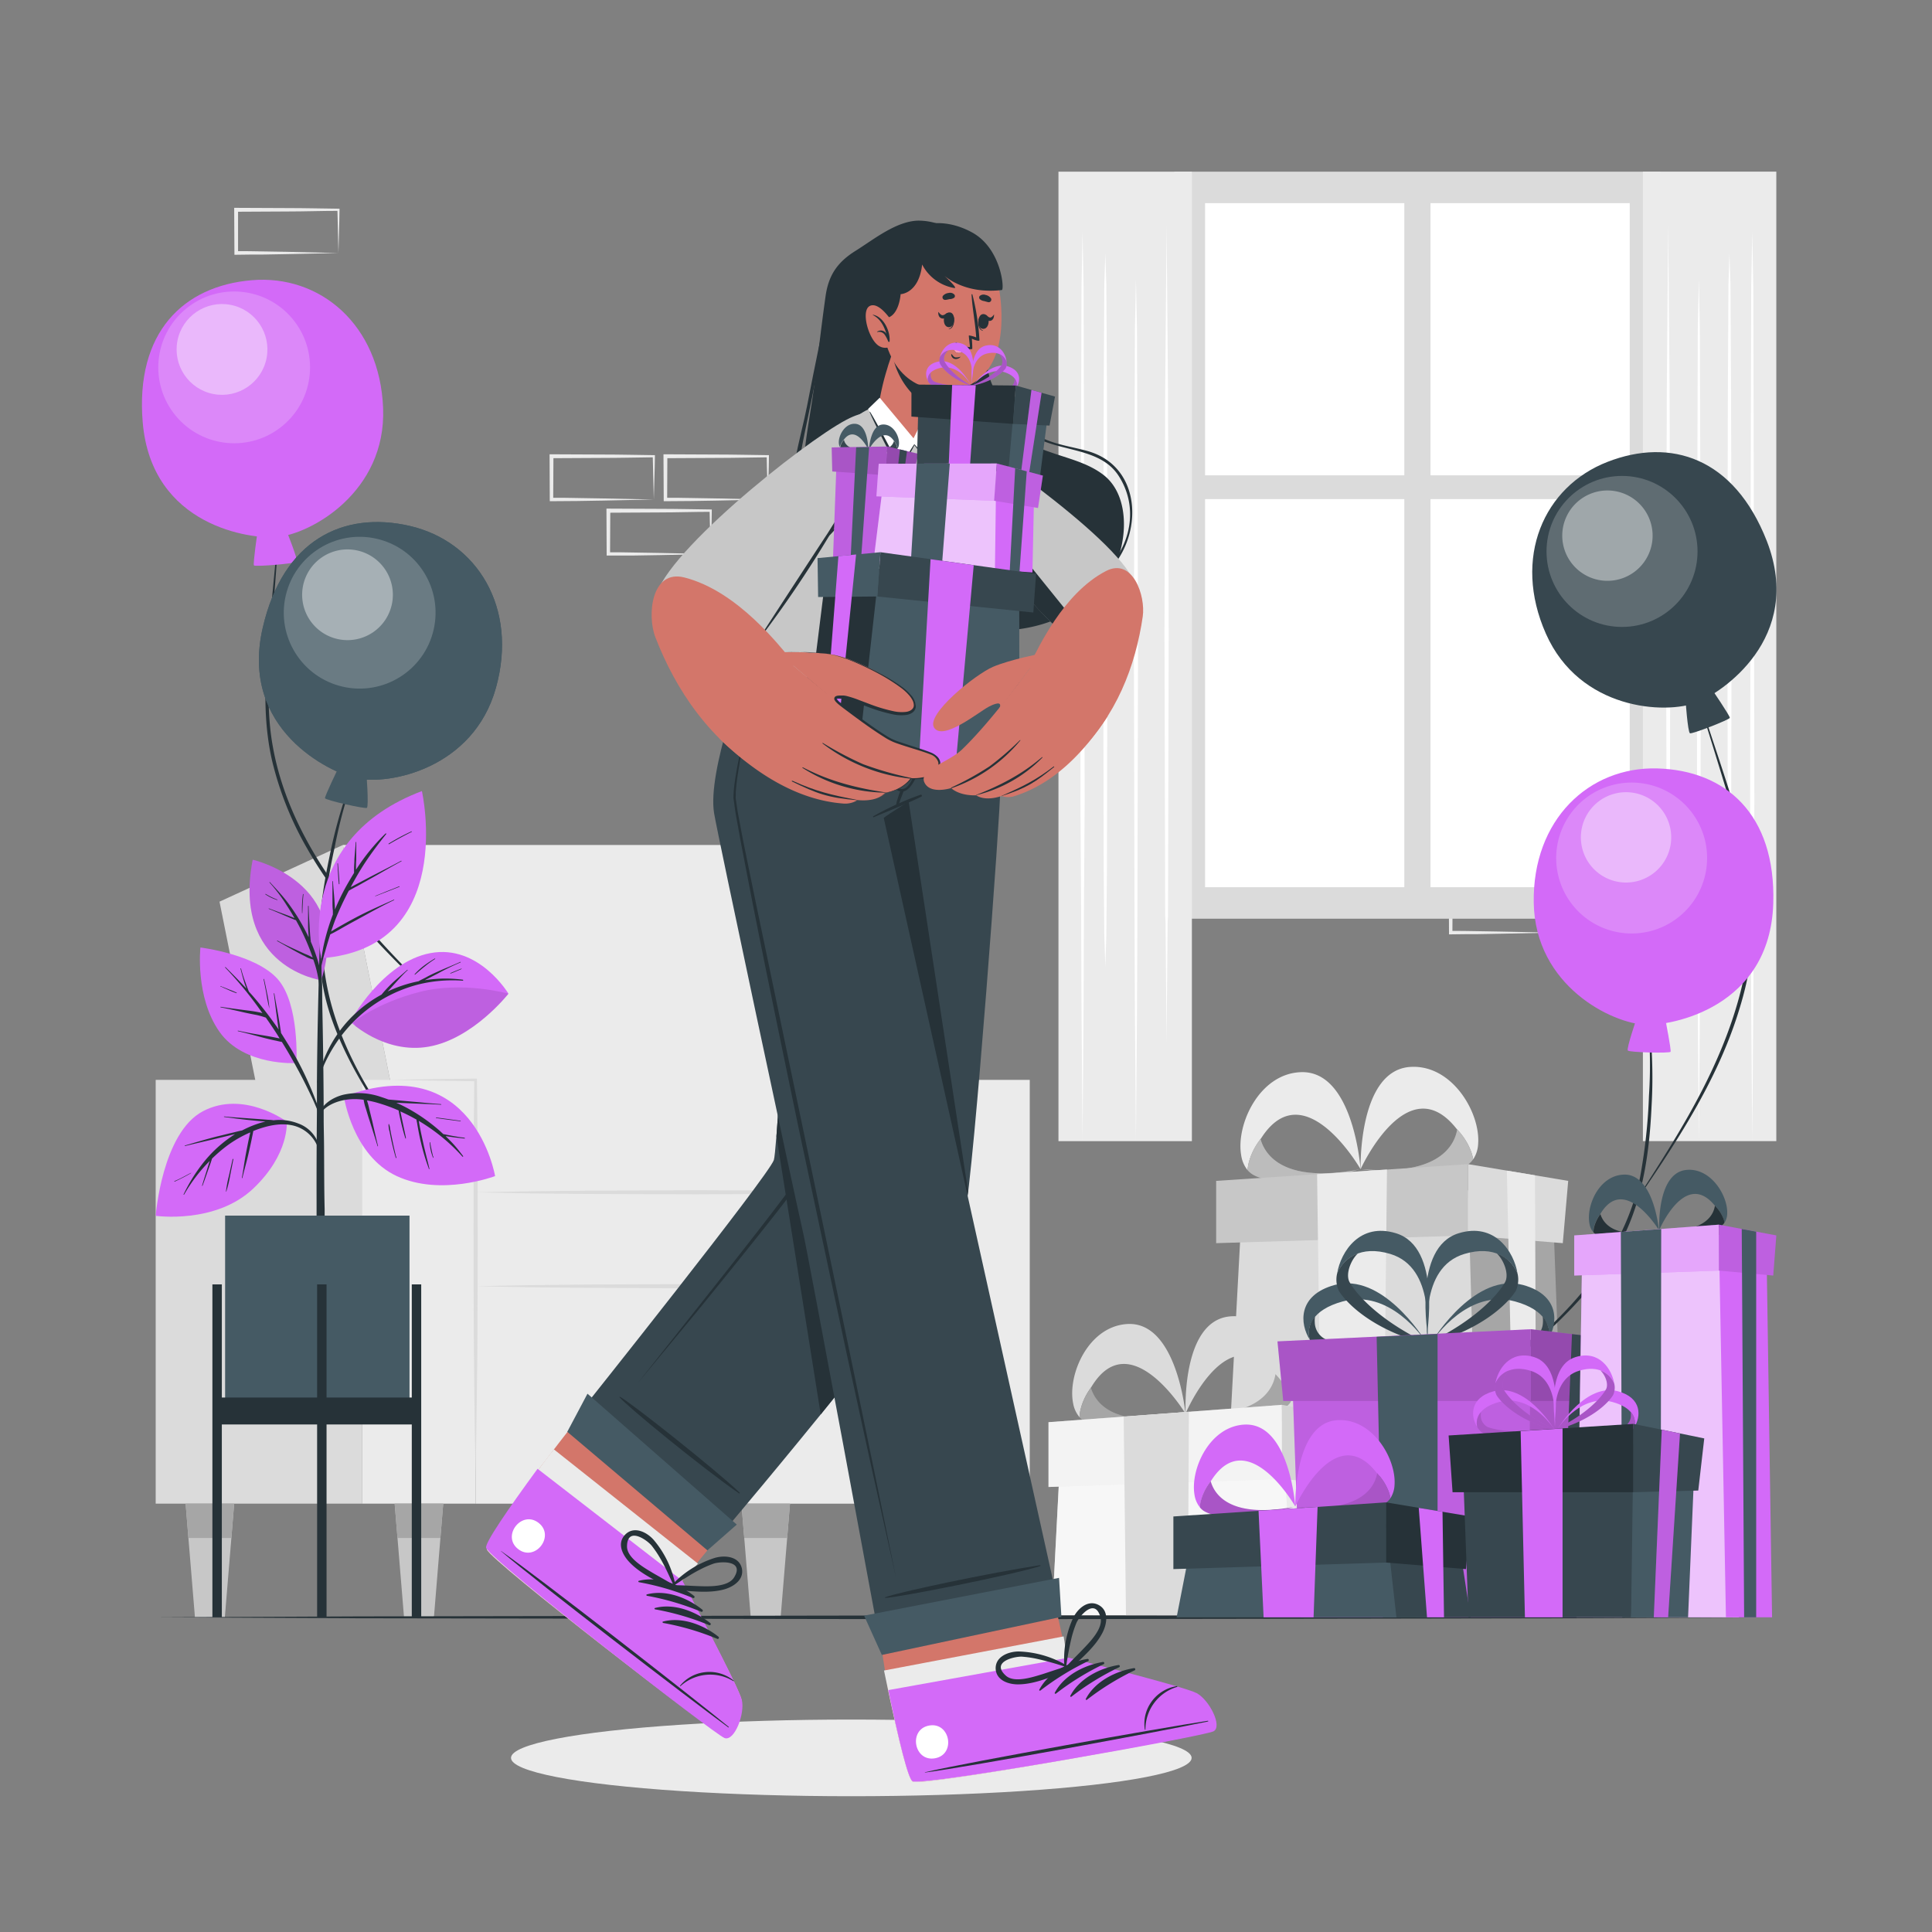 <svg xmlns="http://www.w3.org/2000/svg" viewBox="0 0 500 500"><rect x="0" y="0" width="500" height="500" fill="#808080" stroke="none"/><g id="freepik--background-complete--inject-11"><path d="M87.59,325.06l-13.12.27-6.66.12c-2.23,0-4.47,0-6.7.05h-.44v-.44l-.06-11.19v-.51h.5l13.24.06c4.42,0,8.83.11,13.24.16h.28v.27c0,1.89-.09,3.78-.13,5.65Zm0,0-.14-5.66c0-1.86-.11-3.7-.13-5.53l.27.27c-4.41.05-8.82.16-13.24.16l-13.24.07.5-.5,0,11.19-.45-.45c2.18,0,4.36,0,6.55.05l6.58.12Z" style="fill:#ebebeb"></path><path d="M72.82,339.17l-13.12.27-6.66.12c-2.23,0-4.47,0-6.7.05H45.9v-.44L45.84,328v-.51h.5l13.24.06c4.41,0,8.83.11,13.24.16h.28V328c0,1.89-.08,3.78-.13,5.65Zm0,0-.14-5.66c-.05-1.86-.11-3.7-.13-5.53l.27.27c-4.41.05-8.83.16-13.24.16l-13.24.06.5-.49-.05,11.19-.45-.45c2.18,0,4.36,0,6.55,0l6.58.12Z" style="fill:#ebebeb"></path><path d="M198.69,129.27l-13.12.28-6.66.11c-2.23.05-4.47,0-6.7.05h-.44v-.45l-.06-11.19v-.5h.5l13.24.06c4.41,0,8.83.11,13.24.16H199v.27c0,1.9-.08,3.78-.13,5.65Zm0,0-.14-5.66c-.05-1.86-.11-3.7-.13-5.53l.27.27c-4.41.05-8.83.16-13.24.16l-13.24.07.5-.5-.05,11.19-.45-.45c2.18,0,4.36,0,6.55.06l6.58.11Z" style="fill:#ebebeb"></path><path d="M183.92,143.38l-13.13.28-6.66.11c-2.22,0-4.46,0-6.69,0H157v-.45l-.05-11.19v-.5h.5l13.24.06c4.41,0,8.83.11,13.24.16h.28v.27c0,1.9-.08,3.78-.13,5.65Zm0,0-.14-5.66c-.05-1.86-.11-3.7-.13-5.53l.27.27c-4.41,0-8.83.16-13.24.16l-13.24.07.5-.5-.06,11.19-.44-.45c2.18,0,4.36,0,6.54.06l6.58.11Z" style="fill:#ebebeb"></path><path d="M401.92,241.37l-13.13.27-6.66.12c-2.22,0-4.46,0-6.69.05H375v-.45l-.05-11.19v-.51h.51l13.24.06c4.41,0,8.82.11,13.24.16h.27v.27c0,1.9-.09,3.78-.13,5.65Zm0,0-.15-5.66c0-1.86-.11-3.7-.13-5.53l.28.27c-4.42.05-8.83.16-13.24.16l-13.24.07.5-.5-.06,11.19-.44-.45c2.18,0,4.35,0,6.54.06l6.58.11Z" style="fill:#ebebeb"></path><path d="M169.21,129.27l-13.13.28-6.66.11c-2.23.05-4.46,0-6.69.05h-.45v-.45l-.05-11.19v-.5h.51l13.24.06c4.41,0,8.82.11,13.24.16h.27v.27c0,1.9-.09,3.78-.13,5.65Zm0,0-.15-5.66c0-1.86-.11-3.7-.13-5.53l.28.27c-4.42.05-8.83.16-13.24.16l-13.24.07.5-.5-.06,11.19-.44-.45c2.18,0,4.35,0,6.54.06l6.58.11Z" style="fill:#ebebeb"></path><path d="M453.66,339.17l-13.13.27-6.66.12c-2.22,0-4.46,0-6.69.05h-.45v-.44L426.68,328v-.51h.5l13.24.06c4.41,0,8.83.11,13.24.16h.27V328c0,1.89-.08,3.78-.13,5.65Zm0,0-.14-5.66c0-1.86-.12-3.7-.13-5.53l.27.27c-4.41.05-8.83.16-13.24.16l-13.24.06.5-.49-.06,11.19-.44-.45c2.18,0,4.36,0,6.54,0l6.58.12Z" style="fill:#ebebeb"></path><path d="M438.89,65.49l-13.13.27-6.66.12c-2.22,0-4.46,0-6.69.05H412v-.45l0-11.19v-.51h.51l13.24.06c4.41,0,8.82.11,13.24.16h.27v.27c0,1.9-.09,3.78-.13,5.65Zm0,0-.14-5.66c-.05-1.86-.12-3.7-.14-5.53l.28.27c-4.42,0-8.83.16-13.24.16l-13.24.07.5-.5-.06,11.19-.44-.45c2.18,0,4.35,0,6.54.06l6.58.11Z" style="fill:#ebebeb"></path><path d="M453.66,79.6l-13.13.27-6.66.12c-2.22,0-4.46,0-6.69.05h-.45V79.6l-.05-11.19V67.9h.5l13.24.06c4.41,0,8.83.11,13.24.16h.27v.27c0,1.89-.08,3.78-.13,5.65Zm0,0-.14-5.66c0-1.86-.12-3.7-.13-5.53l.27.27c-4.41,0-8.83.16-13.24.16l-13.24.07.5-.5-.06,11.19-.44-.45c2.18,0,4.36,0,6.54.06l6.58.11Z" style="fill:#ebebeb"></path><path d="M87.59,65.49l-13.12.27-6.66.12c-2.23,0-4.47,0-6.7.05h-.44v-.45L60.61,54.3v-.51h.5l13.24.06c4.42,0,8.83.11,13.24.16h.28v.27c0,1.9-.09,3.78-.13,5.65Zm0,0-.14-5.66c0-1.86-.11-3.7-.13-5.53l.27.27c-4.41,0-8.82.16-13.24.16l-13.24.07.5-.5,0,11.19L61.11,65c2.18,0,4.36,0,6.55.06l6.58.11Z" style="fill:#ebebeb"></path><path d="M382.54,296.05a7.93,7.93,0,0,1-1.29,4c0-.26-.09-.54-.16-.82s-.15-.57-.24-.86a16.4,16.4,0,0,0-3.11-5.37l-.46-.53a.8.8,0,0,0-.13-.13h0l-.22-.24c-12.58-15.94-24.55,9.88-24.81,10.48h0s-.69-25.76,13-26.47C375.92,275.53,383.17,288.09,382.54,296.05Z" style="fill:#ebebeb"></path><path d="M381.25,300a4.88,4.88,0,0,1-1.12,1.19c-6.56,5-26.7,1.57-27.95,1.35h-.06c18.93,1.82,24.13-5.07,25-10.24a.8.8,0,0,1,.13.13l.46.53a16.77,16.77,0,0,1,3.11,5.37c.09.29.17.58.24.86S381.21,299.77,381.25,300Z" style="fill:#ebebeb"></path><path d="M381.25,300a4.88,4.88,0,0,1-1.12,1.19c-6.56,5-26.7,1.57-27.95,1.35h-.06c18.93,1.82,24.13-5.07,25-10.24a.8.8,0,0,1,.13.13l.46.53a16.77,16.77,0,0,1,3.11,5.37c.09.29.17.58.24.86S381.21,299.77,381.25,300Z" style="opacity:0.2"></path><path d="M321.22,299a8,8,0,0,0,1.66,3.85c0-.27,0-.55.08-.84a7.46,7.46,0,0,1,.16-.88,16.36,16.36,0,0,1,2.58-5.63l.41-.58a1.34,1.34,0,0,1,.11-.14h0c.07-.09.14-.17.2-.26,11-17.07,25.38,7.5,25.69,8.07h0s-1.77-25.71-15.51-25.11C325.85,277.91,319.83,291.11,321.22,299Z" style="fill:#ebebeb"></path><path d="M322.88,302.82a5.31,5.31,0,0,0,1.23,1.08c7,4.37,26.72-1,27.95-1.32l.06,0c-18.68,3.62-24.5-2.75-25.9-7.81a1.34,1.34,0,0,0-.11.14l-.41.58a16.75,16.75,0,0,0-2.58,5.63c-.07.3-.12.6-.16.88S322.89,302.55,322.88,302.82Z" style="fill:#ebebeb"></path><path d="M322.88,302.82a5.31,5.31,0,0,0,1.23,1.08c7,4.37,26.72-1,27.95-1.32l.06,0c-18.68,3.62-24.5-2.75-25.9-7.81a1.34,1.34,0,0,0-.11.14l-.41.58a16.75,16.75,0,0,0-2.58,5.63c-.07.3-.12.6-.16.88S322.89,302.55,322.88,302.82Z" style="opacity:0.2"></path><polygon points="388.95 418.19 315.73 418.19 321.78 305.61 381.64 308.17 388.95 418.19" style="fill:#dbdbdb"></polygon><polygon points="405.85 418.19 383.12 418.19 379.94 308.17 401.79 310.07 405.85 418.19" style="fill:#a6a6a6"></polygon><polygon points="314.74 305.61 314.74 321.73 379.94 319.74 379.94 301.28 314.74 305.61" style="fill:#c7c7c7"></polygon><polygon points="404.45 321.73 379.94 319.74 379.94 301.28 405.85 305.61 404.45 321.73" style="fill:#dbdbdb"></polygon><polygon points="357.72 418.19 342.4 418.19 340.86 303.87 358.95 302.67 357.72 418.19" style="fill:#ebebeb"></polygon><polygon points="392.5 418.19 397.72 418.19 397.25 304.17 389.97 302.96 392.5 418.19" style="fill:#ebebeb"></polygon><path d="M277.73,363.2a7.53,7.53,0,0,0,1.65,3.57,7.18,7.18,0,0,1,.06-.79,8.3,8.3,0,0,1,.12-.83,15.27,15.27,0,0,1,2.3-5.35c.11-.18.23-.36.36-.55l.1-.14h0c.06-.09.13-.17.18-.26,9.92-16.27,24,6.44,24.3,7h0s-2.27-24.07-15.15-23.19C281.57,343.33,276.24,355.85,277.73,363.2Z" style="fill:#dbdbdb"></path><path d="M279.38,366.77a5.31,5.31,0,0,0,1.18,1c6.68,3.93,25.05-1.57,26.2-1.91l.05,0c-17.44,3.84-23.05-2-24.49-6.71l-.1.14c-.13.19-.25.37-.36.55a15.73,15.73,0,0,0-2.3,5.35c-.05.28-.09.56-.12.83A7.18,7.18,0,0,0,279.38,366.77Z" style="fill:#a6a6a6"></path><path d="M335.2,359a7.6,7.6,0,0,1-1.11,3.77c0-.25-.11-.51-.18-.77s-.15-.53-.24-.81a15.35,15.35,0,0,0-3.05-4.95l-.44-.49-.12-.13h0l-.22-.23c-12.18-14.65-22.8,9.87-23,10.43h0s-1.26-24.15,11.61-25.15C328.5,339.89,335.6,351.5,335.2,359Z" style="fill:#dbdbdb"></path><path d="M334.09,362.76a5.32,5.32,0,0,1-1,1.14c-6,4.87-25,2.11-26.19,1.93h-.06c17.81,1.26,22.52-5.33,23.25-10.21l.12.13.44.49a15.63,15.63,0,0,1,3.05,4.95c.09.28.17.54.24.81S334,362.51,334.09,362.76Z" style="fill:#a6a6a6"></path><polygon points="340.11 418.01 272.27 418.01 274.76 369.98 333.34 367.88 340.11 418.01" style="fill:#ebebeb"></polygon><polygon points="340.11 418.01 272.27 418.01 274.76 369.98 333.34 367.88 340.11 418.01" style="fill:#fff;opacity:0.6"></polygon><polygon points="353.98 418.01 334.71 418.01 331.76 367.88 351.64 371.59 353.98 418.01" style="fill:#ebebeb"></polygon><polygon points="271.35 368.06 271.35 384.83 331.76 382.75 331.76 363.57 271.35 368.06" style="fill:#ebebeb"></polygon><polygon points="271.35 368.06 271.35 384.83 331.76 382.75 331.76 363.57 271.35 368.06" style="fill:#fff;opacity:0.4"></polygon><polygon points="354.47 384.83 331.76 382.75 331.76 363.57 355.77 368.06 354.47 384.83" style="fill:#ebebeb"></polygon><polygon points="354.47 384.83 331.76 382.75 331.76 363.57 355.77 368.06 354.47 384.83" style="opacity:0.1"></polygon><polygon points="290.81 366.62 291.4 418.01 307.42 418.01 307.68 365.36 290.81 366.62" style="fill:#dbdbdb"></polygon><polygon points="341.33 365.36 347.35 366.49 347.35 418.01 342.31 418.01 341.33 365.36" style="fill:#dbdbdb"></polygon><rect x="303.93" y="44.43" width="125.78" height="193.33" style="fill:#dbdbdb"></rect><rect x="311.87" y="52.57" width="51.56" height="70.44" style="fill:#fff"></rect><rect x="370.21" y="52.57" width="51.56" height="70.44" style="fill:#fff"></rect><rect x="311.87" y="129.17" width="51.56" height="100.44" style="fill:#fff"></rect><rect x="370.21" y="129.17" width="51.56" height="100.44" style="fill:#fff"></rect><rect x="273.93" y="44.43" width="34.53" height="250.9" style="fill:#ebebeb"></rect><polygon points="301.91 58.26 302.18 89.71 302.27 101.16 302.46 164.07 302.28 236.97 302.18 238.43 301.91 269.88 301.64 238.43 301.55 236.97 301.37 164.07 301.55 101.16 301.65 89.71 301.91 58.26" style="fill:#fff"></polygon><polygon points="286.06 65.55 286.32 73.64 286.48 101.72 286.6 157.89 286.48 224.06 286.32 242.14 286.06 250.23 285.79 242.14 285.63 224.06 285.51 157.89 285.64 101.72 285.79 73.64 286.06 65.55" style="fill:#fff"></polygon><polygon points="293.98 72.18 294.25 85.07 294.35 117.95 294.53 163.72 294.35 239.49 294.25 262.38 293.98 295.26 293.72 262.38 293.62 239.49 293.44 163.72 293.62 117.95 293.72 85.07 293.98 72.18" style="fill:#fff"></polygon><polygon points="280.16 59.91 280.43 74.33 280.52 108.75 280.71 207.59 280.52 236.43 280.43 260.84 280.16 295.26 279.89 260.84 279.8 236.43 279.61 207.59 279.8 108.75 279.89 74.33 280.16 59.91" style="fill:#fff"></polygon><rect x="425.18" y="44.43" width="34.53" height="250.9" transform="translate(884.89 339.75) rotate(180)" style="fill:#ebebeb"></rect><polygon points="431.73 58.26 432 89.71 432.09 101.16 432.28 164.07 432.09 236.97 432 238.43 431.73 269.88 431.46 238.43 431.37 236.97 431.18 164.07 431.37 101.16 431.46 89.71 431.73 58.26" style="fill:#fff"></polygon><polygon points="447.58 65.55 447.85 73.64 448 101.72 448.13 157.89 448.01 224.06 447.85 242.14 447.58 250.23 447.32 242.14 447.16 224.06 447.04 157.89 447.17 101.72 447.32 73.64 447.58 65.55" style="fill:#fff"></polygon><polygon points="439.66 72.18 439.92 85.07 440.02 117.95 440.2 163.72 440.02 239.49 439.93 262.38 439.66 295.26 439.39 262.38 439.29 239.49 439.11 163.72 439.29 117.95 439.39 85.07 439.66 72.18" style="fill:#fff"></polygon><polygon points="453.48 59.91 453.75 74.33 453.84 108.75 454.03 207.59 453.85 236.43 453.75 260.84 453.48 295.26 453.21 260.84 453.12 236.43 452.93 207.59 453.12 108.75 453.21 74.33 453.48 59.91" style="fill:#fff"></polygon><polygon points="111.65 332.87 76.77 332.87 56.81 233.35 88.74 218.68 111.65 332.87" style="fill:#dbdbdb"></polygon><polygon points="211.47 332.87 111.65 332.87 88.74 218.68 188.57 218.68 211.47 332.87" style="fill:#ebebeb"></polygon><rect x="40.29" y="279.47" width="53.45" height="109.67" style="fill:#dbdbdb"></rect><polygon points="237.13 389.15 222.52 389.15 200.76 279.47 237.13 279.47 237.13 389.15" style="fill:#dbdbdb"></polygon><rect x="93.74" y="279.47" width="29.37" height="109.67" style="fill:#ebebeb"></rect><rect x="237.13" y="279.47" width="29.37" height="109.67" style="fill:#ebebeb"></rect><rect x="123.11" y="332.87" width="114.02" height="56.28" style="fill:#ebebeb"></rect><rect x="123.11" y="308.53" width="114.02" height="24.56" style="fill:#ebebeb"></rect><path d="M100.94,279.47l11.08-.2,11.09-.13h.33v.34l.12,12.84.05,12.83c0,8.56.06,17.11,0,25.67s0,17.11-.15,25.67-.19,17.11-.37,25.67q-.27-12.84-.37-25.67c-.11-8.56-.12-17.11-.15-25.67s0-17.11,0-25.67l.05-12.83.12-12.84.34.34L112,279.67Z" style="fill:#dbdbdb"></path><path d="M237.12,279.47c.23,8.59.34,17.18.43,25.77l.13,25.76-.13,25.77-.15,12.88-.28,12.88-.27-12.88-.15-12.88L236.57,331l.13-25.76C236.79,296.65,236.9,288.06,237.12,279.47Z" style="fill:#dbdbdb"></path><path d="M237.12,332.87c-9.5.22-19,.33-28.5.42l-28.5.13-28.51-.13-14.25-.15-14.25-.27,14.25-.28,14.25-.15,28.51-.13,28.5.13C218.12,332.53,227.62,332.64,237.12,332.87Z" style="fill:#dbdbdb"></path><path d="M237.12,308.53c-9.5.23-19,.34-28.5.43l-28.5.13L151.61,309l-14.25-.15-14.25-.28,14.25-.27,14.25-.15,28.51-.13,28.5.13C218.12,308.2,227.62,308.31,237.12,308.53Z" style="fill:#dbdbdb"></path><polygon points="60.6 389.14 59.88 398.03 58.19 418.56 50.45 418.56 48.76 398.03 48.04 389.14 60.6 389.14" style="fill:#c7c7c7"></polygon><polygon points="48.04 389.14 60.6 389.14 59.88 398.03 48.76 398.03 48.04 389.14" style="fill:#a6a6a6"></polygon><polygon points="114.71 389.14 113.98 398.03 112.3 418.56 104.56 418.56 102.87 398.03 102.14 389.14 114.71 389.14" style="fill:#c7c7c7"></polygon><polygon points="102.14 389.14 114.71 389.14 113.98 398.03 102.87 398.03 102.14 389.14" style="fill:#a6a6a6"></polygon><polygon points="204.45 389.14 203.72 398.03 202.03 418.56 194.29 418.56 192.61 398.03 191.88 389.14 204.45 389.14" style="fill:#c7c7c7"></polygon><polygon points="191.88 389.14 204.45 389.14 203.72 398.03 192.61 398.03 191.88 389.14" style="fill:#a6a6a6"></polygon><polygon points="258.56 389.14 257.84 398.03 256.15 418.56 248.41 418.56 246.72 398.03 246 389.14 258.56 389.14" style="fill:#c7c7c7"></polygon><polygon points="258.56 389.14 257.84 398.03 246.72 398.03 246 389.14 258.56 389.14" style="fill:#a6a6a6"></polygon></g><g id="freepik--Shadow--inject-11"><ellipse cx="220.32" cy="454.94" rx="88.07" ry="9.92" style="fill:#ebebeb"></ellipse></g><g id="freepik--Floor--inject-11"><polygon points="40.29 418.56 92.72 418.32 145.14 418.23 250 418.06 354.86 418.23 407.28 418.32 459.71 418.56 407.28 418.81 354.86 418.9 250 419.06 145.14 418.89 92.72 418.81 40.29 418.56" style="fill:#263238"></polygon></g><g id="freepik--Balloons--inject-11"><path d="M79.51,219.63a85,85,0,0,1-9.09-22.74c-1.91-8.35-2-16.87-1.42-25.38.73-10.78,1.91-21.55,2.86-32.31,0-.18.27-.13.26,0-.72,9.3-1.44,18.6-2.08,27.91-.59,8.66-1,17.4.55,26,3,17,12.3,32.23,23.29,45.28,6.84,8.13,14.45,15.6,22,23,.08.08,0,.22-.11.14C102.24,249,88.7,235.84,79.51,219.63Z" style="fill:#263238"></path><path d="M74,137s3.21,7.91,2.8,8.38-10.83,1.36-11.09.94.93-8.71.93-8.71Z" style="fill:#D36AF8"></path><path d="M65.12,72.52C82.8,71,98.32,84,99.15,105.65S80.5,138.23,71.6,139c-6.42.54-32.39-2.58-34.67-29.75C35,86,47.5,74,65.12,72.52Z" style="fill:#D36AF8"></path><circle cx="60.6" cy="95.07" r="19.64" transform="translate(-46.84 60.92) rotate(-39.85)" style="fill:#fff;opacity:0.2"></circle><circle cx="57.46" cy="90.43" r="11.75" transform="translate(-42.16 129.88) rotate(-79.17)" style="fill:#fff;opacity:0.4"></circle><path d="M85.5,262.74c-4.51-13.62-3.1-27.52-.17-41.32a129.26,129.26,0,0,1,7.18-23.67c.07-.18.32-.05.26.12a120.8,120.8,0,0,0-6.11,21.19,143,143,0,0,0-3.12,21.19c-.74,14.07,3.64,27.23,10.5,39.36,3.87,6.83,8.34,13.27,12.79,19.72.12.16-.14.34-.26.17C98.35,288.1,90,276.22,85.5,262.74Z" style="fill:#263238"></path><path d="M94.84,200.23s.64,8.51.11,8.84-10.73-2-10.84-2.49,3.53-8,3.53-8Z" style="fill:#455a64"></path><path d="M106.06,136.11c17.29,4,28.11,21.06,22.28,41.93s-27.7,25.33-36.4,23.33C85.66,199.93,61.88,189,68,162.45,73.23,139.74,88.83,132.14,106.06,136.11Z" style="fill:#455a64"></path><path d="M106.06,136.11c17.29,4,28.11,21.06,22.28,41.93s-27.7,25.33-36.4,23.33C85.66,199.93,61.88,189,68,162.45,73.23,139.74,88.83,132.14,106.06,136.11Z" style="fill:#455a64"></path><circle cx="93.08" cy="158.57" r="19.64" transform="translate(-82.39 213.5) rotate(-76.97)" style="fill:#fff;opacity:0.2"></circle><path d="M80.22,160.52a11.74,11.74,0,1,0,3.14-16.32A11.74,11.74,0,0,0,80.22,160.52Z" style="fill:#fff;opacity:0.4"></path><path d="M450.24,260.85A84.36,84.36,0,0,0,454,236.78c0-8.52-1.79-16.79-4.23-24.92-3.1-10.29-6.63-20.47-9.93-30.7-.05-.16-.3-.06-.25.1,2.76,8.86,5.52,17.72,8.2,26.6,2.49,8.27,4.79,16.66,5.22,25.33.85,17.17-4.79,34-12.56,49.07-4.83,9.39-10.55,18.31-16.27,27.18-.06.1.07.21.14.11C434.71,294.4,444.92,278.6,450.24,260.85Z" style="fill:#263238"></path><path d="M436.2,181.05s.59,8.47,1.16,8.72,10.27-3.53,10.32-4-4.63-7.37-4.63-7.37Z" style="fill:#37474f"></path><path d="M416,119.54c-16.44,6.4-24.65,24.76-15.92,44.47s30.9,21,39.17,17.74c6-2.32,27.81-16.46,18-41.73C448.8,118.42,432.36,113.17,416,119.54Z" style="fill:#37474f"></path><circle cx="419.78" cy="142.71" r="19.54" style="fill:#fff;opacity:0.2"></circle><path d="M407.41,146.55a11.69,11.69,0,1,0,.66-16.51A11.68,11.68,0,0,0,407.41,146.55Z" style="fill:#fff;opacity:0.4"></path><path d="M416.89,325.9c7.76-12,9.9-25.71,10.54-39.72a128.74,128.74,0,0,0-.95-24.59c0-.18-.3-.12-.28.06a120.69,120.69,0,0,1,.55,21.92,143.24,143.24,0,0,1-2.32,21.18c-2.82,13.73-10.35,25.29-20,35.24-5.43,5.6-11.35,10.67-17.26,15.76-.15.13,0,.36.21.23C398.15,347.07,409.21,337.75,416.89,325.9Z" style="fill:#263238"></path><path d="M423.61,263.4s-2.75,8-2.33,8.48,10.83.75,11.06.32-1.39-8.59-1.39-8.59Z" style="fill:#D36AF8"></path><path d="M428.93,198.87c-17.64-.51-32.35,13.2-32,34.75s20.3,31.34,29.17,31.6c6.41.19,32-4.33,32.82-31.44C459.61,210.62,446.51,199.38,428.93,198.87Z" style="fill:#D36AF8"></path><path d="M403.43,227.21a19.53,19.53,0,1,0,13.72-24A19.54,19.54,0,0,0,403.43,227.21Z" style="fill:#fff;opacity:0.2"></path><path d="M409.54,219.78a11.69,11.69,0,1,0,8.21-14.35A11.68,11.68,0,0,0,409.54,219.78Z" style="fill:#fff;opacity:0.4"></path></g><g id="freepik--Gifts--inject-11"><path d="M400.57,346.76c1-3.29-.51-7.75-8.45-9.94-12.05-3.33-20.72,9.15-21.76,10.73,1.11-1.82,11.62-18.27,23.8-15C403.79,335.18,403.25,342.61,400.57,346.76Z" style="fill:#455a64"></path><path d="M400.57,346.76a6.6,6.6,0,0,1-3.17,2.77c-4.24,1.3-13.86,2.11-26.31-1.57l-.83-.25a1.43,1.43,0,0,1,.1-.16l.06-.1.1,0c13.1,1.9,22.22.5,26-.85a5,5,0,0,0,2.79-4.41,6.65,6.65,0,0,0-.07-1.47A6.27,6.27,0,0,1,400.57,346.76Z" style="fill:#37474f"></path><path d="M392.73,329.57c-1.62-3.82-6-7.39-13.76-5.05-11.78,3.55-9.49,20.84-9.16,23-.45-2.43-4.18-24.7,7.67-28.35C386.86,316.27,391.81,323.94,392.73,329.57Z" style="fill:#455a64"></path><path d="M392.73,329.57a6.92,6.92,0,0,1-.46,4.54c-2.35,3.7-9.25,10-21.6,13.39l-.82.22a1.76,1.76,0,0,1,0-.21s0-.08,0-.13l.09,0c11.56-5.56,17.64-12.12,19.58-15.58.75-1.36.37-3.8-1-6a9.24,9.24,0,0,0-1.12-1.41A9.31,9.31,0,0,1,392.73,329.57Z" style="fill:#37474f"></path><path d="M339,346.76c-1-3.29.51-7.75,8.45-9.94,12.05-3.33,20.72,9.15,21.76,10.73-1.11-1.82-11.62-18.27-23.8-15C335.79,335.18,336.33,342.61,339,346.76Z" style="fill:#455a64"></path><path d="M339,346.76a6.56,6.56,0,0,0,3.17,2.77c4.24,1.3,13.86,2.11,26.31-1.57l.83-.25-.1-.16-.06-.1-.1,0c-13.1,1.9-22.22.5-26-.85a5,5,0,0,1-2.79-4.41,6.65,6.65,0,0,1,.07-1.47A6.27,6.27,0,0,0,339,346.76Z" style="fill:#37474f"></path><path d="M346.05,329.57c1.62-3.82,6-7.39,13.76-5.05,11.78,3.55,9.49,20.84,9.16,23,.45-2.43,4.18-24.7-7.67-28.35C351.92,316.27,347,323.94,346.05,329.57Z" style="fill:#455a64"></path><path d="M346.05,329.57a6.92,6.92,0,0,0,.46,4.54c2.35,3.7,9.24,10,21.6,13.39l.82.22a1.76,1.76,0,0,0,0-.21.69.69,0,0,1,0-.13l-.09,0c-11.56-5.56-17.64-12.12-19.58-15.58-.76-1.36-.38-3.8,1-6a10,10,0,0,1,1.13-1.41A9.31,9.31,0,0,0,346.05,329.57Z" style="fill:#37474f"></path><polygon points="395.27 418.56 336.61 418.56 334.11 347.22 397.97 348.54 395.27 418.56" style="fill:#D36AF8"></polygon><polygon points="395.27 418.56 336.61 418.56 334.11 347.22 397.97 348.54 395.27 418.56" style="opacity:0.1"></polygon><polygon points="416.75 418.56 395.27 418.56 396.16 348.54 419.38 350.39 416.75 418.56" style="fill:#D36AF8"></polygon><g style="opacity:0.2"><polygon points="416.75 418.56 395.27 418.56 396.16 348.54 419.38 350.39 416.75 418.56"></polygon></g><polygon points="330.61 347.15 332.1 362.57 396.16 362.57 396.16 344 330.61 347.15" style="fill:#D36AF8"></polygon><polygon points="330.61 347.15 332.1 362.57 396.16 362.57 396.16 344 330.61 347.15" style="opacity:0.2"></polygon><polygon points="421.39 362.57 396.16 362.57 396.16 344 423.83 347.27 421.39 362.57" style="fill:#D36AF8"></polygon><polygon points="421.39 362.57 396.16 362.57 396.16 344 423.83 347.27 421.39 362.57" style="opacity:0.3"></polygon><polygon points="413.95 346.1 409.23 418.44 403.84 418.44 406.83 345.26 413.95 346.1" style="fill:#37474f"></polygon><polygon points="372.04 345.24 372.04 418.56 357.87 418.56 356.27 345.96 372.04 345.24" style="fill:#455a64"></polygon><path d="M360.9,384.39a6.83,6.83,0,0,1-1.08,3.37c0-.23-.08-.46-.14-.7a6.44,6.44,0,0,0-.2-.72,13.77,13.77,0,0,0-2.63-4.53c-.13-.15-.25-.3-.39-.45l-.1-.12h0l-.19-.21c-10.62-13.45-20.73,8.35-20.94,8.85h0s-.58-21.74,11-22.35C355.32,367.07,361.43,377.67,360.9,384.39Z" style="fill:#D36AF8"></path><path d="M359.82,387.76a4.51,4.51,0,0,1-.95,1c-5.54,4.24-22.54,1.32-23.6,1.14h0c16,1.54,20.37-4.28,21.14-8.65l.1.12c.14.15.26.3.39.45a14.13,14.13,0,0,1,2.63,4.53c.08.24.14.49.2.72S359.78,387.53,359.82,387.76Z" style="fill:#D36AF8"></path><path d="M359.82,387.76a4.51,4.51,0,0,1-.95,1c-5.54,4.24-22.54,1.32-23.6,1.14h0c16,1.54,20.37-4.28,21.14-8.65l.1.12c.14.15.26.3.39.45a14.13,14.13,0,0,1,2.63,4.53c.08.24.14.49.2.72S359.78,387.53,359.82,387.76Z" style="opacity:0.2"></path><path d="M309.14,386.86a6.75,6.75,0,0,0,1.4,3.25,5.53,5.53,0,0,1,.07-.7c0-.25.08-.5.13-.75a13.79,13.79,0,0,1,2.19-4.76l.34-.48.09-.13h0l.17-.22c9.29-14.41,21.43,6.33,21.69,6.81h0s-1.49-21.7-13.09-21.2C313.05,369.09,308,380.23,309.14,386.86Z" style="fill:#D36AF8"></path><path d="M310.54,390.11a4.31,4.31,0,0,0,1,.91c5.91,3.69,22.56-.83,23.59-1.11l.05,0c-15.76,3.05-20.68-2.32-21.86-6.6l-.09.13-.34.48a14.06,14.06,0,0,0-2.19,4.76c-.05.25-.1.5-.13.75A5.53,5.53,0,0,0,310.54,390.11Z" style="fill:#D36AF8"></path><path d="M310.54,390.11a4.31,4.31,0,0,0,1,.91c5.91,3.69,22.56-.83,23.59-1.11l.05,0c-15.76,3.05-20.68-2.32-21.86-6.6l-.09.13-.34.48a14.06,14.06,0,0,0-2.19,4.76c-.05.25-.1.5-.13.75A5.53,5.53,0,0,0,310.54,390.11Z" style="opacity:0.2"></path><polygon points="366.32 418.56 304.51 418.56 309.61 392.46 360.14 394.62 366.32 418.56" style="fill:#455a64"></polygon><polygon points="380.58 418.56 361.39 418.56 358.7 394.62 377.15 396.23 380.58 418.56" style="fill:#37474f"></polygon><polygon points="303.67 392.46 303.67 406.08 358.7 404.39 358.7 388.81 303.67 392.46" style="fill:#37474f"></polygon><polygon points="379.4 406.08 358.7 404.39 358.7 388.81 380.58 392.46 379.4 406.08" style="fill:#263238"></polygon><polygon points="339.95 418.56 327.02 418.56 325.71 391 340.99 389.99 339.95 418.56" style="fill:#D36AF8"></polygon><polygon points="369.31 418.56 373.71 418.56 373.32 391.25 367.17 390.23 369.31 418.56" style="fill:#D36AF8"></polygon><path d="M411.36,316.72a4.68,4.68,0,0,0,1,2.21,4,4,0,0,1,0-.49c0-.17.05-.34.08-.52a9.51,9.51,0,0,1,1.42-3.31l.23-.34.06-.09h0a.91.91,0,0,0,.11-.16c6.14-10.08,14.87,4,15.06,4.31h0S428,303.42,420,304C413.74,304.4,410.44,312.16,411.36,316.72Z" style="fill:#455a64"></path><path d="M412.39,318.93a2.82,2.82,0,0,0,.73.6c4.14,2.44,15.52-1,16.23-1.18h0c-10.8,2.38-14.28-1.23-15.17-4.16l-.06.09-.23.34a9.7,9.7,0,0,0-1.42,3.31c0,.18-.06.35-.08.52A4,4,0,0,0,412.39,318.93Z" style="fill:#263238"></path><path d="M447,314.11a4.63,4.63,0,0,1-.69,2.33,4.52,4.52,0,0,0-.11-.47,4.74,4.74,0,0,0-.15-.5,9.6,9.6,0,0,0-1.89-3.07l-.27-.31-.08-.07h0l-.13-.14c-7.55-9.08-14.13,6.11-14.27,6.46h0s-.78-15,7.19-15.58C442.82,302.27,447.21,309.47,447,314.11Z" style="fill:#455a64"></path><path d="M446.28,316.44a3.1,3.1,0,0,1-.64.71c-3.73,3-15.49,1.3-16.22,1.2h0c11,.78,13.95-3.3,14.4-6.32l.08.07.27.31a9.6,9.6,0,0,1,1.89,3.07,4.74,4.74,0,0,1,.15.5A4.52,4.52,0,0,1,446.28,316.44Z" style="fill:#263238"></path><polygon points="450.01 418.56 407.98 418.56 409.52 320.91 445.81 319.62 450.01 418.56" style="fill:#D36AF8"></polygon><polygon points="450.01 418.56 407.98 418.56 409.52 320.91 445.81 319.62 450.01 418.56" style="fill:#fff;opacity:0.6"></polygon><polygon points="458.61 418.56 446.67 418.56 444.84 319.62 457.15 321.92 458.61 418.56" style="fill:#D36AF8"></polygon><polygon points="407.41 319.73 407.41 330.11 444.84 328.83 444.84 316.94 407.41 319.73" style="fill:#D36AF8"></polygon><polygon points="407.41 319.73 407.41 330.11 444.84 328.83 444.84 316.94 407.41 319.73" style="fill:#fff;opacity:0.4"></polygon><polygon points="458.91 330.11 444.84 328.83 444.84 316.94 459.71 319.73 458.91 330.11" style="fill:#D36AF8"></polygon><polygon points="458.91 330.11 444.84 328.83 444.84 316.94 459.71 319.73 458.91 330.11" style="opacity:0.1"></polygon><polygon points="419.47 318.83 419.84 418.56 429.76 418.56 429.92 318.06 419.47 318.83" style="fill:#455a64"></polygon><polygon points="450.76 318.06 454.5 318.75 454.5 418.56 451.38 418.56 450.76 318.06" style="fill:#455a64"></polygon><path d="M422.93,369.4c.64-2.17-.34-5.11-5.57-6.55-7.95-2.19-13.66,6-14.35,7.07.74-1.19,7.66-12,15.69-9.87C425.05,361.77,424.69,366.67,422.93,369.4Z" style="fill:#D36AF8"></path><path d="M422.93,369.4a4.31,4.31,0,0,1-2.09,1.83c-2.79.86-9.14,1.39-17.35-1L403,370l.06-.11,0-.06h.07c8.63,1.25,14.65.33,17.11-.56a3.27,3.27,0,0,0,1.84-2.9,4,4,0,0,0-.05-1A4.11,4.11,0,0,1,422.93,369.4Z" style="fill:#D36AF8"></path><path d="M422.93,369.4a4.31,4.31,0,0,1-2.09,1.83c-2.79.86-9.14,1.39-17.35-1L403,370l.06-.11,0-.06h.07c8.63,1.25,14.65.33,17.11-.56a3.27,3.27,0,0,0,1.84-2.9,4,4,0,0,0-.05-1A4.11,4.11,0,0,1,422.93,369.4Z" style="opacity:0.2"></path><path d="M417.76,358.07c-1.07-2.51-4-4.87-9.07-3.33-7.77,2.34-6.26,13.74-6,15.15-.29-1.6-2.76-16.28,5.06-18.68C413.89,349.3,417.16,354.36,417.76,358.07Z" style="fill:#D36AF8"></path><path d="M417.76,358.07a4.63,4.63,0,0,1-.3,3c-1.55,2.44-6.1,6.56-14.24,8.82l-.54.15,0-.15s0-.05,0-.08,0,0,.06,0c7.62-3.66,11.63-8,12.9-10.27.5-.89.25-2.5-.67-3.92a6.57,6.57,0,0,0-.74-.93A6.17,6.17,0,0,1,417.76,358.07Z" style="fill:#D36AF8"></path><path d="M417.76,358.07a4.63,4.63,0,0,1-.3,3c-1.55,2.44-6.1,6.56-14.24,8.82l-.54.15,0-.15s0-.05,0-.08,0,0,.06,0c7.62-3.66,11.63-8,12.9-10.27.5-.89.25-2.5-.67-3.92a6.57,6.57,0,0,0-.74-.93A6.17,6.17,0,0,1,417.76,358.07Z" style="opacity:0.2"></path><path d="M382.35,369.4c-.65-2.17.34-5.11,5.57-6.55,7.94-2.19,13.66,6,14.34,7.07-.73-1.19-7.66-12-15.68-9.87C380.23,361.77,380.58,366.67,382.35,369.4Z" style="fill:#D36AF8"></path><path d="M382.35,369.4a4.27,4.27,0,0,0,2.09,1.83c2.79.86,9.13,1.39,17.34-1l.55-.16-.07-.11,0-.06h-.06c-8.64,1.25-14.65.33-17.12-.56a3.31,3.31,0,0,1-1.84-2.9,4.51,4.51,0,0,1,.05-1A4.13,4.13,0,0,0,382.35,369.4Z" style="fill:#D36AF8"></path><path d="M382.35,369.4a4.27,4.27,0,0,0,2.09,1.83c2.79.86,9.13,1.39,17.34-1l.55-.16-.07-.11,0-.06h-.06c-8.64,1.25-14.65.33-17.12-.56a3.31,3.31,0,0,1-1.84-2.9,4.51,4.51,0,0,1,.05-1A4.13,4.13,0,0,0,382.35,369.4Z" style="opacity:0.2"></path><path d="M387,358.07c1.07-2.51,4-4.87,9.07-3.33,7.77,2.34,6.26,13.74,6,15.15.29-1.6,2.75-16.28-5.06-18.68C390.86,349.3,387.59,354.36,387,358.07Z" style="fill:#D36AF8"></path><path d="M387,358.07a4.63,4.63,0,0,0,.3,3c1.55,2.44,6.1,6.56,14.24,8.82l.54.15,0-.15s0-.05,0-.08,0,0-.06,0c-7.62-3.66-11.63-8-12.9-10.27-.5-.89-.25-2.5.67-3.92a5.92,5.92,0,0,1,.74-.93A6.11,6.11,0,0,0,387,358.07Z" style="fill:#D36AF8"></path><path d="M387,358.07a4.63,4.63,0,0,0,.3,3c1.55,2.44,6.1,6.56,14.24,8.82l.54.15,0-.15s0-.05,0-.08,0,0-.06,0c-7.62-3.66-11.63-8-12.9-10.27-.5-.89-.25-2.5.67-3.92a5.92,5.92,0,0,1,.74-.93A6.11,6.11,0,0,0,387,358.07Z" style="opacity:0.2"></path><polygon points="422.12 418.56 380.05 418.56 378.32 372.26 423.97 373.81 422.12 418.56" style="fill:#37474f"></polygon><polygon points="436.87 418.56 422.12 418.56 422.73 373.81 438.68 375.58 436.87 418.56" style="fill:#455a64"></polygon><polygon points="374.9 371.5 375.92 386.19 422.73 386.19 422.73 368.5 374.9 371.5" style="fill:#263238"></polygon><polygon points="439.51 385.75 422.73 386.19 422.73 368.5 441.06 372.26 439.51 385.75" style="fill:#37474f"></polygon><polygon points="434.78 370.98 431.71 418.56 428 418.56 430.06 370.01 434.78 370.98" style="fill:#D36AF8"></polygon><polygon points="434.78 370.98 431.71 418.56 428 418.56 430.06 370.01 434.78 370.98" style="opacity:0.1"></polygon><polygon points="404.39 369.68 404.39 418.56 394.65 418.56 393.54 370.37 404.39 369.68" style="fill:#D36AF8"></polygon></g><g id="freepik--Plant--inject-11"><path d="M83.13,253.68S60,250.44,65.4,222.5C65.4,222.5,91.26,228.31,83.13,253.68Z" style="fill:#D36AF8"></path><path d="M83.13,253.68S60,250.44,65.4,222.5C65.4,222.5,91.26,228.31,83.13,253.68Z" style="opacity:0.1"></path><path d="M82,247.85a44.37,44.37,0,0,0-1.57-4.16c0-.18,0-.36-.06-.53,0-.39-.07-.77-.1-1.16-.06-.83-.12-1.66-.16-2.5-.1-1.67-.21-3.34-.24-5a.07.07,0,0,0-.14,0c0,1.68,0,3.35,0,5,0,.84.08,1.67.13,2.5,0,.19,0,.37,0,.56a49.62,49.62,0,0,0-4.64-7.94,39.06,39.06,0,0,0-2.53-3.2c-.92-1.06-1.89-2.07-2.83-3.11-.06-.07-.16,0-.09.1a42.37,42.37,0,0,1,4.46,5.93c.7,1.07,1.36,2.16,2,3.27l-.21-.09-.83-.33c-.62-.24-1.25-.48-1.89-.71L69.6,235.1c-.07,0-.12.1,0,.13,1.23.49,2.45,1,3.67,1.54l1.79.77.9.37a3.26,3.26,0,0,0,.62.22c.46.83.92,1.67,1.35,2.53a62,62,0,0,1,2.83,6.67l.16.48A12.58,12.58,0,0,0,79,246.9l-2.4-1.1c-1.62-.74-3.23-1.5-4.79-2.38a.07.07,0,0,0-.07.13c1.59.87,3.15,1.79,4.75,2.65.79.44,1.59.86,2.41,1.25a7.26,7.26,0,0,0,2.17.87,27.4,27.4,0,0,1,1.52,6.57c.26,3.16.23,6.34.3,9.51,0,.05.08.05.09,0,.23-2.88.36-5.78.37-8.66A25,25,0,0,0,82,247.85Z" style="fill:#263238"></path><path d="M78.4,231.42a28,28,0,0,0-.23,4.93s.07,0,.07,0c.09-1.64.11-3.27.3-4.89C78.55,231.37,78.41,231.33,78.4,231.42Z" style="fill:#263238"></path><path d="M71.78,232.82a18.18,18.18,0,0,1-3-1.46.07.07,0,1,0-.07.12,11.52,11.52,0,0,0,3,1.44C71.8,232.93,71.84,232.84,71.78,232.82Z" style="fill:#263238"></path><path d="M83.87,298c0-2.56-.07-5.12-.1-7.68,0-8.49-.11-17-.27-25.47q-.18-10.12-.47-20.23a.1.1,0,0,0-.06-.09c0-1.84,0-3.68,0-5.52,0-.05-.06-.07-.11-.07s-.12,0-.12.07l0,5.54a.09.09,0,0,0,0,.08c-.34,12-.65,24-.72,36,0,2.44,0,4.88,0,7.32q-.12,11.75-.09,23.48l0,3.73c0,7.16.08,14.32.08,21.48,0,.39.43.58.88.6s1.07-.19,1.07-.63c0-7.89.06-15.79.06-23.68C83.89,308,83.91,303,83.87,298Z" style="fill:#263238"></path><path d="M74.21,290.27s-11.13-8.25-21.7-2.68-12.22,27.06-12.22,27.06,15.51,2.22,25.28-7.08C75,298.61,74.21,290.27,74.21,290.27Z" style="fill:#D36AF8"></path><path d="M77.24,290.78a13.33,13.33,0,0,0-6.45-.85,10.26,10.26,0,0,0-1.36-.13l-1.57-.12-3.25-.23c-2.19-.16-4.39-.29-6.59-.51-.07,0-.09.12,0,.13,2.17.28,4.33.59,6.5.81,1.12.11,2.24.23,3.36.31l.82.08q-.51.11-1,.24a27.28,27.28,0,0,0-5.05,2.05c-.87.16-1.74.41-2.6.61-1.38.32-2.75.68-4.12,1-2.7.7-5.38,1.5-8.06,2.28a.07.07,0,0,0,0,.14c2.68-.66,5.37-1.26,8.06-1.9l3.91-.94,1-.24A32.88,32.88,0,0,0,53,300.43a43.12,43.12,0,0,0-5.49,8.68.07.07,0,0,0,.12.07,41.84,41.84,0,0,1,6.65-8.73l-.15.44c-.2.66-.41,1.31-.61,2-.42,1.31-.83,2.62-1.23,3.94,0,.08.11.11.14,0,.47-1.27.92-2.55,1.36-3.83.23-.62.45-1.25.67-1.88l.33-1c0-.1.07-.2.11-.3a39.19,39.19,0,0,1,3.94-3.37,30.33,30.33,0,0,1,5.91-3.38c0,.19-.07.38-.11.57l-.33,1.52c-.21,1.05-.42,2.11-.62,3.17-.42,2.15-.68,4.33-1.09,6.49,0,.08.12.12.14,0,.5-2.17,1.14-4.3,1.62-6.47.25-1.09.49-2.17.72-3.26.1-.51.2-1,.31-1.53.05-.28.12-.56.15-.85l.61-.25c2.92-1.08,6.15-1.87,9.26-1.27a9.1,9.1,0,0,1,6.7,5.37c.1.24.48.09.43-.16A8.59,8.59,0,0,0,77.24,290.78Z" style="fill:#263238"></path><path d="M60.2,300c-.31,1.41-.63,2.82-.94,4.23a32.16,32.16,0,0,0-.78,4.12c0,.05.08.05.09,0a31.16,31.16,0,0,0,1-4.15c.27-1.39.55-2.78.82-4.18C60.35,299.9,60.22,299.86,60.2,300Z" style="fill:#263238"></path><path d="M49.43,303.53c-1.41.72-2.79,1.54-4.27,2.13a.07.07,0,1,0,.06.13,44.94,44.94,0,0,0,4.25-2.2S49.47,303.52,49.43,303.53Z" style="fill:#263238"></path><path d="M76.71,275.12S63.1,276,56.78,267s-4.91-21.79-4.91-21.79,14.29,1.74,20,8.18S76.71,275.12,76.71,275.12Z" style="fill:#D36AF8"></path><path d="M83.1,288.55c-.48-1.46-1.06-2.9-1.61-4.33s-1.09-2.73-1.69-4.07a82.73,82.73,0,0,0-4.08-8c-1-1.65-2-3.26-3-4.84,0-.24-.07-.48-.1-.72-.07-.43-.13-.85-.19-1.27-.14-.86-.29-1.72-.43-2.58-.32-1.88-.7-3.74-1-5.62,0-.09-.16-.09-.14,0,.27,1.86.46,3.72.72,5.58.12.91.24,1.83.38,2.74,0,.33.11.66.16,1a97.91,97.91,0,0,0-6.73-8.73c-.33-.38-.66-.74-1-1.11,0-.11-.08-.21-.12-.32l-.3-.77c-.2-.54-.39-1.09-.59-1.63-.38-1.06-.72-2.14-1-3.23,0-.09-.16-.05-.14,0,.28,1.12.57,2.23.9,3.33.15.54.33,1.06.52,1.58l.09.27c-1.74-1.9-3.55-3.73-5.38-5.53-.07-.06-.16,0-.1.1a96.65,96.65,0,0,1,9.64,11.81,7.09,7.09,0,0,0-1-.25c-1-.21-2.1-.36-3.16-.49-2.22-.28-4.43-.56-6.63-.91-.09,0-.13.12,0,.14,2.11.41,4.2.89,6.29,1.37,1,.22,2,.42,3,.61a21.73,21.73,0,0,1,2.39.68l.66.95c1,1.45,2,2.93,2.9,4.43l-1.39-.28c-1-.2-2.11-.39-3.16-.56-2.08-.34-4.16-.71-6.21-1.17a.07.07,0,0,0,0,.14c2.08.48,4.14,1.05,6.21,1.6,1,.27,2,.51,3,.73l1.51.33a5.43,5.43,0,0,0,.62.11c2,3.22,3.85,6.52,5.58,9.88.76,1.48,1.48,3,2.19,4.48s1.35,3.13,2,4.69C82.71,289,83.21,288.89,83.1,288.55Z" style="fill:#263238"></path><path d="M69.17,257.28c-.26-1.3-.53-2.6-.82-3.89,0-.09-.15,0-.14,0,.26,1.28.51,2.56.74,3.84a37.79,37.79,0,0,0,.77,3.81,0,0,0,0,0,0,0A26.91,26.91,0,0,0,69.17,257.28Z" style="fill:#263238"></path><path d="M61.23,256.9a19.6,19.6,0,0,0-1.95-.82l-1-.41-.53-.21a2.41,2.41,0,0,1-.57-.25c-.11-.08-.17.1-.07.12a2.09,2.09,0,0,1,.58.24l.52.23,1,.44a20.51,20.51,0,0,0,2,.8A.08.08,0,0,0,61.23,256.9Z" style="fill:#263238"></path><path d="M90.64,264.42S98.87,249,111.4,246.66s20.19,10.51,20.19,10.51-9.14,11.67-20.63,13.7S90.64,264.42,90.64,264.42Z" style="fill:#D36AF8"></path><path d="M119.79,253.55a34,34,0,0,0-9.82.12c.18-.1.37-.21.56-.3l2.78-1.43a63.86,63.86,0,0,1,5.88-2.87.07.07,0,1,0-.06-.13c-2,.91-4,1.68-6,2.58-1,.45-2,.92-2.9,1.43-.62.33-1.31.64-1.91,1a34,34,0,0,0-8,2.65l1.56-1.71c1.17-1.28,2.32-2.62,3.6-3.79.07-.06,0-.15-.1-.09-1.31,1.19-2.7,2.29-4,3.53-.62.6-1.21,1.22-1.78,1.86-.29.32-.57.65-.85,1A33,33,0,0,0,82.07,280.1c0,.09.11.13.13,0a37.88,37.88,0,0,1,9.21-15.59,36.27,36.27,0,0,1,16.78-9.71,36.73,36.73,0,0,1,11.58-1A.13.13,0,0,0,119.79,253.55Z" style="fill:#263238"></path><path d="M131.59,257.17s-9.14,11.67-20.63,13.7c-8.77,1.56-16-3-18.92-5.27l-.63-1s5.93-5,17.15-7.88S131.59,257.17,131.59,257.17Z" style="opacity:0.1"></path><path d="M112.52,248.07a30.54,30.54,0,0,0-2.79,1.84,16.81,16.81,0,0,0-2.41,2.21c-.07.07,0,.16.11.1.83-.72,1.66-1.45,2.53-2.13a25.82,25.82,0,0,1,2.63-1.9C112.67,248.14,112.59,248,112.52,248.07Z" style="fill:#263238"></path><path d="M119.39,250.67c-.46.2-.94.36-1.4.56l-1.4.58c-.1,0,0,.2,0,.16l1.4-.57,1.39-.59C119.52,250.78,119.47,250.64,119.39,250.67Z" style="fill:#263238"></path><path d="M89,283.78s2.2,15.26,13.68,20.59,25.45,0,25.45,0S122.62,271.36,89,283.78Z" style="fill:#D36AF8"></path><path d="M120.22,294.45c-1.06-.12-2.11-.3-3.16-.49-.51-.1-1-.19-1.54-.3l-.8-.16-.93-.86a46.61,46.61,0,0,0-7-5.08,37.12,37.12,0,0,0-4.21-2.16h.22l3.78.16c2.51.12,5,.17,7.55.34.09,0,.09-.14,0-.15-2.53-.17-5-.44-7.57-.66l-3.66-.33-1.89-.16-.49-.05q-1-.37-2-.69a17.87,17.87,0,0,0-9.72-.53c-2.88.74-5.76,2.63-6.51,5.67,0,.11.14.18.18.07,1.08-2.54,3.9-3.82,6.45-4.35a15.59,15.59,0,0,1,5.19-.1,12.6,12.6,0,0,0,.58,2.31c.32,1.07.63,2.14,1,3.22.65,2.14,1.37,4.26,2,6.41a.07.07,0,1,0,.13,0c-.53-2.14-1-4.3-1.49-6.45l-.78-3.16a18.26,18.26,0,0,0-.58-2.16,24.82,24.82,0,0,1,3,.7,43.22,43.22,0,0,1,5.2,1.9c.16,1.09.41,2.17.66,3.24.31,1.35.66,2.68,1.09,4,0,.08.14,0,.12,0l0-.25h0c-.26-1.25-.53-2.5-.79-3.74-.22-1-.41-2-.63-3a45.5,45.5,0,0,1,4.18,2.12c0,.31.11.63.15.91.08.52.18,1.05.27,1.57.22,1.17.45,2.35.74,3.51a54.29,54.29,0,0,0,2,6.63.08.08,0,0,0,0,.09l.07.08c0,.06.13,0,.11-.07-.53-2.26-1.14-4.5-1.63-6.77-.25-1.14-.5-2.27-.73-3.41-.11-.57-.22-1.14-.32-1.71,0-.16-.06-.33-.08-.51a48.89,48.89,0,0,1,4.47,3,48.16,48.16,0,0,1,6.83,6.25c.09.09.25,0,.17-.14-.87-1.15-1.74-2.27-2.73-3.34-.58-.61-1.18-1.21-1.79-1.8l.19,0,1.62.24c1.06.14,2.12.25,3.19.37C120.28,294.6,120.31,294.46,120.22,294.45Z" style="fill:#263238"></path><path d="M112.16,299.62h0c0-.13,0-.26-.07-.39s-.11-.33-.14-.5h0c-.24-1-.44-2-.62-3.08,0-.07-.13-.05-.13,0a12.42,12.42,0,0,0,.88,4s.09,0,.08,0Z" style="fill:#263238"></path><path d="M102.55,299.38c0-.05,0-.07-.06-.07-.32-1.35-.63-2.7-.91-4.06-.15-.72-.3-1.43-.44-2.15l-.21-1.16a3.35,3.35,0,0,0-.25-1,.07.07,0,0,0-.13,0,6.86,6.86,0,0,0,.29,2c.14.74.29,1.49.45,2.23.33,1.5.71,3,1.14,4.48a.08.08,0,0,0,.15,0Z" style="fill:#263238"></path><path d="M119.17,290.05c-2.09-.28-4.19-.59-6.28-.84-.09,0-.13.12,0,.14,2.09.31,4.19.57,6.29.84A.07.07,0,0,0,119.17,290.05Z" style="fill:#263238"></path><path d="M83.12,248s-7-30.8,26.07-43.27C109.19,204.73,118.36,245.28,83.12,248Z" style="fill:#D36AF8"></path><path d="M90.26,230.53l.35-.22c.63-.34,1.25-.69,1.87-1l3.84-2.15c2.53-1.41,5-2.88,7.56-4.26a.07.07,0,1,0-.07-.12c-2.55,1.38-5.14,2.68-7.7,4l-3.8,2-1.55.82c1.11-2.1,2.29-4.15,3.58-6.13,1.73-2.63,3.63-5.15,5.6-7.61a.11.11,0,0,0-.16-.15,52.28,52.28,0,0,0-7.65,9.38c0-.11,0-.22,0-.32,0-.77,0-1.53.06-2.3,0-1.5,0-3,0-4.51a.07.07,0,0,0-.14,0c-.06,1.48-.24,3-.33,4.44,0,.73-.07,1.47-.09,2.21,0,.4,0,.85,0,1.29q-1,1.64-1.95,3.3a58.79,58.79,0,0,0-3,6.2c0-.76-.08-1.53-.12-2.3-.1-1.68-.31-3.36-.38-5a.07.07,0,1,0-.14,0c0,1.68,0,3.37,0,5.06,0,.84,0,1.68.11,2.52,0,.31,0,.63,0,1a55.3,55.3,0,0,0-2.49,8.46,90.68,90.68,0,0,0-1.24,9.3s0,0,0,0a49.89,49.89,0,0,1,1.75-8.29c.41-1.46.84-2.9,1.31-4.34,1.38-.65,2.7-1.46,4-2.19s2.77-1.52,4.15-2.28c2.76-1.51,5.51-3.05,8.36-4.39.09,0,0-.16-.07-.12-2.89,1.31-5.79,2.55-8.63,4-1.41.71-2.79,1.47-4.17,2.24-1.15.65-2.33,1.3-3.43,2,.33-1,.66-1.91,1-2.85A82.1,82.1,0,0,1,90.26,230.53Z" style="fill:#263238"></path><path d="M87.47,223.49c0-.09-.15-.09-.14,0,.12,1.76.18,3.51.36,5.27a.08.08,0,0,0,.16,0C87.79,227,87.6,225.24,87.47,223.49Z" style="fill:#263238"></path><path d="M103.33,229.37c-2.07.83-4.16,1.63-6.22,2.49,0,0,0,.12,0,.09,2.09-.78,4.16-1.63,6.24-2.44C103.46,229.47,103.42,229.34,103.33,229.37Z" style="fill:#263238"></path><path d="M106.48,215.16a54.61,54.61,0,0,0-5.89,3.16.09.09,0,0,0,.1.15c1.92-1.12,3.87-2.2,5.86-3.18C106.64,215.24,106.56,215.13,106.48,215.16Z" style="fill:#263238"></path><rect x="58.26" y="314.6" width="47.72" height="50.3" style="fill:#455a64"></rect><rect x="54.97" y="332.4" width="2.44" height="86.16" style="fill:#263238"></rect><rect x="106.57" y="332.4" width="2.44" height="86.16" style="fill:#263238"></rect><rect x="82.07" y="332.4" width="2.44" height="86.16" style="fill:#263238"></rect><rect x="56.19" y="361.68" width="51.59" height="6.97" style="fill:#263238"></rect></g><g id="freepik--Character--inject-11"><path d="M187.49,449.53c-2.54-.87-60.34-45.39-61.46-48.48-.45-1.17,5.55-10,13.1-20.4.07-.11.15-.21.23-.32,1.56-2.15,29.37-38,29.37-38l38,30.06L177,408.63l-.51.62s14.51,26.94,15.38,30.47S190,450.41,187.49,449.53Z" style="fill:#d3766a"></path><path d="M126,401c1.12,3.11,58.92,47.62,61.46,48.49s5.23-6.3,4.36-9.81-15.38-30.47-15.38-30.47l.51-.62,3.68-3.92L143.35,375.1c-1.24,1.46-3.76,4.91-4,5.23l-.24.32C131.58,391.09,125.58,399.88,126,401Z" style="fill:#ebebeb"></path><path d="M187.53,449.81c-2.56-.9-60.6-46.08-61.72-49.21-.43-1.18,5.65-10,13.31-20.48l37.51,29s14.48,27.24,15.35,30.8S190.08,450.71,187.53,449.81Z" style="fill:#D36AF8"></path><path d="M188.5,446.84c-9.54-7.81-48.77-38.42-58.8-45.42-.08-.06-.12,0,0,.06,9.29,7.95,48.76,38.24,58.72,45.52C188.59,447.16,188.71,447,188.5,446.84Z" style="fill:#263238"></path><path d="M189.87,434.94a9.88,9.88,0,0,0-7.67-2.15,9.59,9.59,0,0,0-6.22,3.5c0,.06.06.14.12.09a11.46,11.46,0,0,1,13.67-1.32A.08.08,0,1,0,189.87,434.94Z" style="fill:#263238"></path><path d="M179.65,413.05c-3.85-3.09-9.44-5.23-14.34-3.93-.19.05-.11.32.05.35a68.36,68.36,0,0,1,14,4.11A.31.31,0,0,0,179.65,413.05Z" style="fill:#263238"></path><path d="M181.74,416.56c-3.85-3.09-9.44-5.23-14.34-3.93-.18.05-.11.32,0,.35a68.63,68.63,0,0,1,14,4.11A.31.31,0,0,0,181.74,416.56Z" style="fill:#263238"></path><path d="M183.84,420.07c-3.86-3.08-9.44-5.22-14.34-3.92-.19.05-.12.32.05.35a67.71,67.71,0,0,1,14,4.1A.31.31,0,0,0,183.84,420.07Z" style="fill:#263238"></path><path d="M185.93,423.58c-3.85-3.08-9.44-5.22-14.34-3.92-.19,0-.11.32,0,.35a67.73,67.73,0,0,1,14,4.11A.32.32,0,0,0,185.93,423.58Z" style="fill:#263238"></path><path d="M139.38,394.11c-4.38-3.39-9.66,3.41-5.27,6.8S143.76,397.5,139.38,394.11Z" style="fill:#fff"></path><path d="M192,405.93c-.7-3.17-4.43-3.5-7-2.75a25.85,25.85,0,0,0-11.29,7.2.13.13,0,0,0,0,.21.6.6,0,0,0,.45.86c4.27.24,8.8,1,13-.05C189.65,410.77,192.61,408.93,192,405.93Zm-11.23,4.56c-2.1-.07-4.18-.24-6.28-.23,2.2-1.4,4.34-2.88,6.68-4.06a27.42,27.42,0,0,1,3.47-1.52c1.85-.63,8.2-.91,5.29,3.63C188.28,410.81,183.23,410.57,180.72,410.49Z" style="fill:#263238"></path><path d="M162.89,404.29c3,3.16,7.24,4.92,11,7a.61.61,0,0,0,.85-.49.13.13,0,0,0,.14-.15,25.8,25.8,0,0,0-5.7-12.12c-1.74-2-5.07-3.7-7.35-1.4S161.15,402.45,162.89,404.29Zm-.62-4c0-5.4,5.19-1.76,6.41-.24a27.73,27.73,0,0,1,2.12,3.13c1.35,2.25,2.36,4.65,3.48,7-1.77-1.13-3.62-2.1-5.44-3.17C166.69,405.71,162.29,403.22,162.27,400.25Z" style="fill:#263238"></path><path d="M150.75,364.67l37.17,30.94s59.54-70.25,61.72-80.8c2.48-12,9.38-105.94,9.22-110.62-.19-5.68-6.45-30.64-6.45-30.64h-44.6s-6.24,122.86-7.54,126.67C198.88,304.31,150.75,364.67,150.75,364.67Z" style="fill:#37474f"></path><polygon points="146.81 370.55 152.04 360.69 190.68 394.56 183.08 401.23 146.81 370.55" style="fill:#455a64"></polygon><path d="M191.43,386.3c-5.75-5.55-28.17-23.36-31-24.82-.06,0-.15.07-.1.12,2,2.41,21.11,18.08,30.92,24.88C191.39,386.55,191.52,386.38,191.43,386.3Z" style="fill:#263238"></path><path d="M254.62,192a14.93,14.93,0,0,0-1.82-.42,11.7,11.7,0,0,1-1.88-.72,14.11,14.11,0,0,1-3.43-2.43,13,13,0,0,1-2.65-4.25c-.38-.9-2.21-5.68-2.22-5.72s-.19,0-.17.07c.13.67,1.38,4.8,1.75,5.83a13.53,13.53,0,0,0,2.75,4.94,11,11,0,0,0,3.81,2.56,8.14,8.14,0,0,0,2,.55,3.3,3.3,0,0,0,1.87-.11C254.77,192.27,254.7,192.06,254.62,192Z" style="fill:#263238"></path><path d="M215.17,175.73l-.94,24.67-1.07,24.67-2.37,49.33c-.45,8.22-.88,16.43-1.4,24.66-.06,1-.15,2.06-.25,3.12a1.19,1.19,0,0,1-.09.47,3.72,3.72,0,0,1-.2.4c-.13.24-.28.46-.42.69-.28.44-.58.86-.87,1.29-1.2,1.69-2.44,3.34-3.68,5-2.49,3.28-5.06,6.5-7.62,9.73q-7.69,9.64-15.5,19.22L165,358l15.34-19.35c5.11-6.45,10.22-12.9,15.27-19.39q3.8-4.87,7.51-9.79c1.24-1.64,2.47-3.29,3.65-5,.29-.42.57-.84.85-1.27s.59-.85.57-1.21c.08-1,.16-2,.22-3,.48-8.2.89-16.43,1.3-24.65l2.6-49.31,1.37-24.65Z" style="fill:#263238"></path><path d="M250.53,308.26c-.33,3-.62,5.28-.89,6.55-1.22,5.92-20.54,30.68-37.24,51.24l-11.46-72c2.05-25.56,6.87-120.48,6.87-120.48H230Z" style="fill:#263238"></path><path d="M313.44,448c-2.36,1.3-74.14,14.34-77.18,13.1-1.17-.46-3.68-10.8-6.35-23.4l-.08-.39c-.56-2.59-7-46.66-7-46.66l43-7.93L276,428.39l.13.79s29.71,7.3,32.92,9S315.8,446.72,313.44,448Z" style="fill:#d3766a"></path><path d="M228.78,432.33c.35,1.7.69,3.36,1.05,5l.07.4c2.68,12.58,5.19,22.94,6.36,23.39,3,1.24,74.83-11.8,77.18-13.1s-1.17-8.1-4.36-9.82-32.91-9-32.91-9l-.13-.79-.77-4.91Z" style="fill:#ebebeb"></path><path d="M314.07,448.06c-2.38,1.29-74.79,14.2-77.87,12.95-1.16-.47-3.66-10.91-6.31-23.61L276.55,429s29.93,7.46,33.16,9.19S316.45,446.76,314.07,448.06Z" style="fill:#D36AF8"></path><path d="M312.51,445.35c-12.19,1.86-61.19,10.53-73.1,13.3-.09,0-.08.09,0,.08,12.12-1.58,61.05-10.65,73.12-13.19C312.8,445.49,312.77,445.31,312.51,445.35Z" style="fill:#263238"></path><path d="M304.58,436.37a9.88,9.88,0,0,0-6.73,4.26,9.62,9.62,0,0,0-1.56,7c0,.07.15.05.15,0a11.45,11.45,0,0,1,8.17-11.05A.08.08,0,0,0,304.58,436.37Z" style="fill:#263238"></path><path d="M281.47,429.32c-4.87.79-10.2,3.51-12.51,8-.09.17.16.29.29.19a69,69,0,0,1,12.41-7.64A.31.31,0,0,0,281.47,429.32Z" style="fill:#263238"></path><path d="M285.48,430.11c-4.87.8-10.2,3.52-12.51,8-.09.17.16.3.3.2a68,68,0,0,1,12.4-7.65A.31.31,0,0,0,285.48,430.11Z" style="fill:#263238"></path><path d="M289.49,430.9c-4.87.8-10.19,3.52-12.5,8-.09.18.16.3.29.2a68,68,0,0,1,12.4-7.64A.31.31,0,0,0,289.49,430.9Z" style="fill:#263238"></path><path d="M293.51,431.7c-4.88.8-10.2,3.52-12.51,8-.09.17.16.3.29.2a68.12,68.12,0,0,1,12.41-7.65A.31.31,0,0,0,293.51,431.7Z" style="fill:#263238"></path><path d="M240.45,446.57c-5.45,1-3.92,9.46,1.54,8.47S245.91,445.58,240.45,446.57Z" style="fill:#fff"></path><path d="M284.41,415.42c-2.82-1.6-5.56.94-6.7,3.33a25.77,25.77,0,0,0-2.2,13.21.12.12,0,0,0,.17.11.61.61,0,0,0,.95.24c3-3,6.64-5.85,8.66-9.7C286.47,420.36,287.08,416.93,284.41,415.42Zm-4.12,11.38c-1.45,1.52-3,3-4.37,4.53a74.39,74.39,0,0,1,1.45-7.69,28,28,0,0,1,1.19-3.59c.77-1.8,4.82-6.71,6.24-1.51C285.59,421.41,282,425,280.29,426.8Z" style="fill:#263238"></path><path d="M263.76,435.91c4.34-.1,8.49-2.09,12.53-3.47a.6.6,0,0,0,.21-.95.13.13,0,0,0,0-.21,26,26,0,0,0-12.82-3.88c-2.65,0-6.14,1.29-6,4.53C257.88,435,261.22,436,263.76,435.91Zm-3.43-2.24c-4-3.58,2.16-5,4.11-4.93a27.74,27.74,0,0,1,3.75.53,75.15,75.15,0,0,1,7.54,2.1c-2,.56-4,1.28-6,1.92C267.35,434,262.55,435.64,260.33,433.67Z" style="fill:#263238"></path><path d="M243.54,173.55s-1.18,19.07-6.44,32.65c0,0-7.59,4.73-8.39,5.48L273.9,415.24l-46.33,9s-18.21-98.62-19.76-105.38c-2.48-10.85-22.16-103.14-23-108.39-1.82-11,8.3-36.93,8.3-36.93Z" style="fill:#37474f"></path><path d="M269.17,405.07c-12.74,1.91-37.1,7.07-40.1,8.31-.07,0,0,.16,0,.16,3.24-.05,32.92-5.94,40.12-8.24C269.34,405.26,269.3,405.05,269.17,405.07Z" style="fill:#263238"></path><path d="M198.78,192c.93-.21,1.92-.14,2.86-.26a22.57,22.57,0,0,0,3-.56,21.33,21.33,0,0,0,5.26-2.15,11.14,11.14,0,0,0,3.83-4.06c.54-.87,3-5.56,3-5.59s.3,0,.27.09c-.14.66-1.75,4.73-2.25,5.75a11.13,11.13,0,0,1-3.94,4.75,17.36,17.36,0,0,1-5.85,2.24,18.37,18.37,0,0,1-3.22.37,8.37,8.37,0,0,1-3-.28C198.57,192.27,198.65,192.06,198.78,192Z" style="fill:#263238"></path><path d="M238.2,205.69A76.3,76.3,0,0,0,226,211.25a.14.14,0,0,0,.11.25c4.11-1.73,8.3-3.37,12.32-5.32A.27.27,0,0,0,238.2,205.69Z" style="fill:#263238"></path><path d="M239.76,177.59c0-.14-.26-.18-.26,0a136.71,136.71,0,0,1-.81,13.69c-.21,2.11-2,13.76-5.67,12.87-.61-.14-.92-.75-1-1.68a14.13,14.13,0,0,1,.52-3.57c.42-2.44.77-4.88,1-7.35a66.31,66.31,0,0,0,0-13.8.12.12,0,0,0-.24,0,126.2,126.2,0,0,1-1.28,19c-.49,3-2.06,7.58,1.11,8.08s5.39-7.13,5.8-9.22A69.45,69.45,0,0,0,239.76,177.59Z" style="fill:#263238"></path><path d="M233.12,204.44a20.25,20.25,0,0,0-.85,2.41,5.64,5.64,0,0,0-.36,2,.15.15,0,0,0,.26.06A6.86,6.86,0,0,0,233,207c.29-.74.59-1.48.85-2.24A.41.41,0,0,0,233.12,204.44Z" style="fill:#263238"></path><path d="M196.88,173.55c-1.26,4.84-2.46,9.69-3.55,14.56s-2.11,9.77-2.72,14.72l-.17,1.85c-.06.62,0,1.23-.06,1.84l.55,3.67,1.39,7.36,3,14.68,12.25,58.7,12.26,58.69L225.9,379l6,29.37-6.51-29.26L219,349.79l-12.49-58.65c-4.05-19.57-8.14-39.13-12-58.75l-2.84-14.72-1.33-7.38-.52-3.75a31.57,31.57,0,0,1,.28-3.78c.7-5,1.82-9.84,3-14.7S195.53,178.36,196.88,173.55Z" style="fill:#263238"></path><polygon points="228.22 428.3 223.63 418.13 274.08 408.35 274.69 418.44 228.22 428.3" style="fill:#455a64"></polygon><path d="M210.74,99.64c-1.44,11.46-5.1,25-1.1,36.24,3.14,8.83,10.72,15.22,18.74,19.57C246,165,271.55,168.12,285.83,151c5.7-6.84,7.78-21.89-.26-28.1-4.13-3.18-9.27-4.25-14.08-6a21.07,21.07,0,0,1-13.28-12.57c-4.93-12.26-3.06-20.8-3.16-33.64a9.16,9.16,0,0,0-2.57-6.94A16.25,16.25,0,0,0,245.25,59a16.18,16.18,0,0,0-7.65-1.9c-5.69.14-11.53,4.91-16.16,7.8s-7,6.21-7.78,11.73C212.58,84.25,211.71,92,210.74,99.64Z" style="fill:#263238"></path><path d="M208.88,105c2-10.42,4.2-20.78,6.33-31.16,0-.06.11-.05.1,0-1.5,8.6-2.89,17.2-4.51,25.78-1.59,8.4-3.8,16.94-4.64,25.45-1.9,19.12,17.16,28.49,33.52,28.86.74,0,.63,1.2-.12,1.16-14.35-.78-31.05-7-34.12-23C203.76,123.4,207.25,113.46,208.88,105Z" style="fill:#263238"></path><path d="M254.2,69.62a.16.16,0,0,1,.32,0c-.37,10.57-1.78,22.85,3.48,32.5a26.71,26.71,0,0,0,11.39,11.06c3.82,1.93,8,2.41,12.07,3.55,15.91,4.47,14.31,26.31,1.88,33.88-.26.16-.54-.29-.29-.46,8.8-5.92,12.49-17.68,6.45-27-4.84-7.49-15.41-6.08-22.48-10.48C252.36,103.57,252.65,84.88,254.2,69.62Z" style="fill:#263238"></path><path d="M244,108.57c10.45,7.26,49.52,33.59,50.2,44.42.62,10-10.6,15-18.39,11.09-5.7-2.83-32.86-36.33-37.84-45.8C233.18,109.26,233.68,101.44,244,108.57Z" style="fill:#c7c7c7"></path><path d="M237.92,118.28c5,9.47,32.14,43,37.84,45.8a12.94,12.94,0,0,0,6.16,1.31l-46.68-57.81C234.55,109.82,235.62,113.91,237.92,118.28Z" style="fill:#263238"></path><path d="M253.82,158.16l.08,20.36L191.7,174s4.69-46.95,29.45-65.85c7.91-6,14.3-3.77,19.06,1.8,1.09,1.27,17.71,25.92,18.29,34.34C259,151.25,253.82,158.16,253.82,158.16Z" style="fill:#c7c7c7"></path><path d="M241.54,153.42a51.83,51.83,0,0,0-9.7.47c-1.61.26-3.21.61-4.82,1-.8.2-1.59.36-2.39.52a8.28,8.28,0,0,1-2.52.19c-.07,0-.09.13,0,.15a14,14,0,0,0,2.34.32,13.71,13.71,0,0,0,2.3-.18c1.64-.24,3.27-.58,4.9-.84,3.3-.53,6.6-1.06,9.9-1.28C241.68,153.76,241.7,153.43,241.54,153.42Z" style="fill:#263238"></path><path d="M248.74,158.31a54.29,54.29,0,0,0-7.75-1.76,37.32,37.32,0,0,0-4-.34c-.63,0-1.27,0-1.91,0s-1.41.12-2.11.11c-.07,0-.09.15,0,.15.66,0,1.31.21,2,.3l2,.25c1.31.17,2.62.36,3.93.52,2.63.31,5.25.65,7.86,1.08C248.84,158.61,248.87,158.35,248.74,158.31Z" style="fill:#263238"></path><path d="M219.06,108.63c-11.27,5.9-49.15,36.14-49.54,47-.36,10,15.25,17.47,22.93,13.4,5.63-3,27.64-40,32.37-49.58C229.32,110.29,228.73,103.56,219.06,108.63Z" style="fill:#c7c7c7"></path><path d="M196.74,164.79c1-1.63,15.93-24.49,17-26.09s2-3.25,3.08-4.82,2.15-3,3.26-4.54c0-.06.13,0,.1.07-.9,1.67-1.84,3.33-2.82,5-.55.91-1.13,1.8-1.71,2.68a32.6,32.6,0,0,1,3.18-3.15c.06,0,.13.05.08.1-.81.93-1.67,1.82-2.53,2.72-.41.43-.82.88-1.23,1.32l-.45.47c-.13.2-.27.39-.39.59a299.9,299.9,0,0,1-17.43,25.75C196.8,164.9,196.7,164.85,196.74,164.79Z" style="fill:#263238"></path><path d="M227.43,104.8c.06,1.18,7.06,9.84,12.28,10.52,1.7.23.41-9.34.41-9.34l.28-.66,3.84-9.15L234.33,87l-1.45-1.24s-.89,2.57-2,5.79c0,.15-.1.3-.16.46s-.13.35-.18.52c-.16.48-.33,1-.49,1.46s-.24.74-.35,1.13-.24.78-.36,1.18A64.45,64.45,0,0,0,227.43,104.8Z" style="fill:#d3766a"></path><path d="M230.92,91.51a19.9,19.9,0,0,0,9.48,13.81l3.84-9.15L234.33,87l-1.45-1.24S232,88.29,230.92,91.51Z" style="fill:#263238"></path><path d="M259.18,81.32c.36,17.43-10,19.61-13.8,19.68-3.41.07-15-.14-17.19-17.44S234,60.59,241.82,60,258.83,63.89,259.18,81.32Z" style="fill:#d3766a"></path><path d="M228.53,82.35c4.15.31,4.55-6.22,4.55-6.22s4.73-.12,5.57-7.68a11.54,11.54,0,0,0,8.27,6.08C248.26,74.82,244,71,244,71s5.09,5.26,15.27,4.06c.72-.08-.09-10.79-7.74-14.93s-14.9-2.55-20.11,2.1a9.6,9.6,0,0,0-5.56,7.13C224.82,74.81,226.92,82.23,228.53,82.35Z" style="fill:#263238"></path><path d="M231.15,83.65s-3.44-5.68-6-4.49-.22,9.25,2.6,10.52a2.94,2.94,0,0,0,4-1.32Z" style="fill:#d3766a"></path><path d="M225.88,81.45a0,0,0,0,0,0,.08c2,1,2.92,2.91,3.54,4.91a1.63,1.63,0,0,0-2.4-.61.06.06,0,0,0,0,.11,1.82,1.82,0,0,1,2,.77,8.46,8.46,0,0,1,.85,1.67c.08.19.42.11.36-.1a.43.43,0,0,1,0,0C230.41,85.65,228.64,81.9,225.88,81.45Z" style="fill:#263238"></path><path d="M255.82,78.21c-.4-.07-.77-.2-1.16-.3a1.88,1.88,0,0,1-1.13-.54.62.62,0,0,1,0-.75,1.51,1.51,0,0,1,1.53-.29,2.21,2.21,0,0,1,1.38.86A.66.66,0,0,1,255.82,78.21Z" style="fill:#263238"></path><path d="M244.59,77.61c.41,0,.78-.13,1.19-.2A2,2,0,0,0,247,77a.62.62,0,0,0,0-.75,1.51,1.51,0,0,0-1.5-.43,2.28,2.28,0,0,0-1.46.73A.67.67,0,0,0,244.59,77.61Z" style="fill:#263238"></path><path d="M246.88,82.12c0-.05-.1,0-.1.1,0,1.19-.17,2.55-1.25,2.92,0,0,0,.07,0,.07C246.85,85.05,247.08,83.24,246.88,82.12Z" style="fill:#263238"></path><path d="M245.85,80.86c-1.91-.19-2.15,3.63-.38,3.81S247.44,81,245.85,80.86Z" style="fill:#263238"></path><path d="M245.08,81c-.34.2-.7.56-1.1.58s-.8-.41-1.08-.81c0,0-.06,0-.07,0-.05.73.18,1.5,1,1.66s1.27-.48,1.5-1.2C245.33,81.14,245.22,80.93,245.08,81Z" style="fill:#263238"></path><path d="M253.33,82.45s.09.06.08.11c-.12,1.18-.06,2.55,1,3,0,0,0,.07,0,.07C253.09,85.37,253,83.55,253.33,82.45Z" style="fill:#263238"></path><path d="M254.47,81.28c1.92,0,1.8,3.82,0,3.83S252.86,81.29,254.47,81.28Z" style="fill:#263238"></path><path d="M255.26,81.56c.3.21.59.59.95.62s.74-.36,1-.75c0,0,.06,0,.06,0,0,.74-.27,1.49-1,1.61s-1.1-.53-1.25-1.27C255,81.68,255.14,81.47,255.26,81.56Z" style="fill:#263238"></path><path d="M246.34,91.69c.25.3.49.71.91.8a3.2,3.2,0,0,0,1.3-.17s.08,0,0,.07a1.59,1.59,0,0,1-1.57.48,1.25,1.25,0,0,1-.81-1.14C246.2,91.66,246.3,91.64,246.34,91.69Z" style="fill:#263238"></path><path d="M251.51,87.65s.15,1.78.11,2.62c0,.07-.21.1-.49.1h0a4,4,0,0,1-3.79-1.67.09.09,0,0,1,.13-.11A6,6,0,0,0,251,89.81c.07-.23-.37-3-.24-3a7.41,7.41,0,0,1,1.88.52c-.22-3.72-1-7.38-1.2-11.09,0-.13.19-.16.22,0A60.29,60.29,0,0,1,253.48,88C253.52,88.52,251.83,87.81,251.51,87.65Z" style="fill:#263238"></path><path d="M250.59,89.9a4.25,4.25,0,0,1-1.72,1.31,1.94,1.94,0,0,1-1.17.07c-.85-.23-.86-1-.7-1.67a4.8,4.8,0,0,1,.38-1A5.56,5.56,0,0,0,250.59,89.9Z" style="fill:#263238"></path><path d="M248.87,91.21a1.94,1.94,0,0,1-1.17.07c-.85-.23-.86-1-.7-1.67A2,2,0,0,1,248.87,91.21Z" style="fill:#ff9cbd"></path><path d="M240.13,106l-3.71,7.43-8.75-10.5-3,2.9s8.07,16.21,8.19,15.51l3.71-6.36,4.19,5,.57-11.6Z" style="fill:#fff"></path><path d="M241.41,114.2c0-1.91.11-3.84.05-5.76,0-.07-.1-.11-.12,0-.54,1.81-.61,9.15-.76,10.89l0,0c-.18-.21-3.91-4.4-3.95-4.34-.78,1-3.49,5.63-3.69,6-1.27-2.57-6.21-11.95-7.77-14.41a.07.07,0,0,0-.12.06c1.1,2.69,7.61,15.31,7.73,15.29a76.74,76.74,0,0,0,3.88-6.73c.61.89,4.34,5.58,4.38,5.29A60,60,0,0,0,241.41,114.2Z" style="fill:#263238"></path><path d="M232.63,115.17a2.07,2.07,0,0,1-.39,1l0-.21a1.74,1.74,0,0,0-.05-.22,4.09,4.09,0,0,0-.68-1.41l-.11-.15,0,0h0l-.05-.07c-2.89-4.25-6.38,2-6.45,2.2h0s.29-6.52,3.77-6.45C231.33,109.87,232.94,113.17,232.63,115.17Z" style="fill:#455a64"></path><path d="M232.24,116.15a1.38,1.38,0,0,1-.31.28c-1.75,1.15-6.77-.09-7.08-.17h0c4.74.8,6.18-.84,6.5-2.13l0,0,.11.15a4.09,4.09,0,0,1,.68,1.41,1.74,1.74,0,0,1,.05.22Z" style="fill:#37474f"></path><path d="M217.1,114.79a2,2,0,0,0,.35,1,1.91,1.91,0,0,1,0-.21,2.25,2.25,0,0,1,0-.22,4.06,4.06,0,0,1,.76-1.37,1.34,1.34,0,0,1,.11-.14l0,0h0l.06-.06c3.08-4.11,6.27,2.36,6.33,2.51h0s0-6.52-3.46-6.62C218.65,109.56,216.89,112.78,217.1,114.79Z" style="fill:#455a64"></path><path d="M217.45,115.79a1.18,1.18,0,0,0,.29.3c1.69,1.23,6.76.23,7.08.17h0c-4.78.57-6.14-1.14-6.4-2.44l0,0a1.34,1.34,0,0,0-.11.14,4.06,4.06,0,0,0-.76,1.37,2.25,2.25,0,0,0,0,.22A1.91,1.91,0,0,0,217.45,115.79Z" style="fill:#37474f"></path><polygon points="227.14 145.44 215.58 144.61 216.63 115.92 230.25 117.43 227.14 145.44" style="fill:#D36AF8"></polygon><polygon points="227.14 145.44 215.58 144.61 216.63 115.92 230.25 117.43 227.14 145.44" style="opacity:0.1"></polygon><polygon points="232.76 145.84 227.14 145.44 229.52 117.38 235.79 118.57 232.76 145.84" style="fill:#D36AF8"></polygon><g style="opacity:0.2"><polygon points="232.76 145.84 227.14 145.44 229.52 117.38 235.79 118.57 232.76 145.84"></polygon></g><polygon points="215.24 115.79 215.39 122.01 229.12 123 229.65 115.56 215.24 115.79" style="fill:#D36AF8"></polygon><polygon points="215.24 115.79 215.39 122.01 229.12 123 229.65 115.56 215.24 115.79" style="opacity:0.2"></polygon><polygon points="236.24 123.52 229.12 123 229.65 115.56 237.66 117.45 236.24 123.52" style="fill:#D36AF8"></polygon><polygon points="236.24 123.52 229.12 123 229.65 115.56 237.66 117.45 236.24 123.52" style="opacity:0.3"></polygon><polygon points="234.73 116.77 230.75 145.7 229.58 145.61 232.9 116.3 234.73 116.77" style="fill:#37474f"></polygon><polygon points="224.93 115.71 222.81 145.13 220.12 144.93 221.57 115.77 224.93 115.71" style="fill:#455a64"></polygon><path d="M263,100.28c.45-1.19,0-2.88-2.86-3.9-4.38-1.56-7.92,2.83-8.35,3.39.46-.64,4.79-6.46,9.21-4.91C264.46,96.08,264.06,98.82,263,100.28Z" style="fill:#D36AF8"></path><path d="M263,100.28a2.36,2.36,0,0,1-1.25.94c-1.6.38-5.19.42-9.7-1.28l-.3-.11,0-.06,0,0h0c4.8,1,8.22.77,9.64.37a1.82,1.82,0,0,0,1.15-1.55,2.53,2.53,0,0,0,0-.55A2.31,2.31,0,0,1,263,100.28Z" style="fill:#D36AF8"></path><path d="M263,100.28a2.36,2.36,0,0,1-1.25.94c-1.6.38-5.19.42-9.7-1.28l-.3-.11,0-.06,0,0h0c4.8,1,8.22.77,9.64.37a1.82,1.82,0,0,0,1.15-1.55,2.53,2.53,0,0,0,0-.55A2.31,2.31,0,0,1,263,100.28Z" style="opacity:0.2"></path><path d="M260.52,93.71c-.5-1.46-2-2.9-5-2.24-4.45,1-4.07,7.47-4,8.27-.1-.91-.89-9.26,3.6-10.3C258.69,88.63,260.33,91.6,260.52,93.71Z" style="fill:#D36AF8"></path><path d="M260.52,93.71a2.61,2.61,0,0,1-.3,1.67c-1,1.31-3.69,3.44-8.35,4.38l-.31.06v-.08a.43.43,0,0,1,0,0h0c4.43-1.75,6.86-4,7.66-5.25A2.36,2.36,0,0,0,259,92.2a3.87,3.87,0,0,0-.37-.56A3.49,3.49,0,0,1,260.52,93.71Z" style="fill:#D36AF8"></path><path d="M260.52,93.71a2.61,2.61,0,0,1-.3,1.67c-1,1.31-3.69,3.44-8.35,4.38l-.31.06v-.08a.43.43,0,0,1,0,0h0c4.43-1.75,6.86-4,7.66-5.25A2.36,2.36,0,0,0,259,92.2a3.87,3.87,0,0,0-.37-.56A3.49,3.49,0,0,1,260.52,93.71Z" style="opacity:0.2"></path><path d="M240.16,98.64c-.27-1.24.4-2.86,3.4-3.46,4.55-.9,7.43,3.95,7.77,4.56-.37-.7-3.82-7.08-8.42-6.18C239.28,94.27,239.28,97,240.16,98.64Z" style="fill:#D36AF8"></path><path d="M240.16,98.64a2.35,2.35,0,0,0,1.1,1.11c1.54.6,5.08,1.15,9.79.12l.31-.07,0-.06s0,0,0,0h0c-4.9.35-8.24-.41-9.59-1a1.86,1.86,0,0,1-.92-1.71,2,2,0,0,1,.07-.54A2.33,2.33,0,0,0,240.16,98.64Z" style="fill:#D36AF8"></path><path d="M240.16,98.64a2.35,2.35,0,0,0,1.1,1.11c1.54.6,5.08,1.15,9.79.12l.31-.07,0-.06s0,0,0,0h0c-4.9.35-8.24-.41-9.59-1a1.86,1.86,0,0,1-.92-1.71,2,2,0,0,1,.07-.54A2.33,2.33,0,0,0,240.16,98.64Z" style="opacity:0.2"></path><path d="M243.23,92.46c.7-1.37,2.42-2.57,5.23-1.5,4.27,1.63,3,8,2.78,8.76.23-.89,2.2-9-2.09-10.71C245.76,87.69,243.72,90.4,243.23,92.46Z" style="fill:#D36AF8"></path><path d="M243.23,92.46a2.56,2.56,0,0,0,.05,1.7c.77,1.43,3.15,3.93,7.64,5.53l.3.11,0-.08a.09.09,0,0,1,0,0l0,0c-4.14-2.36-6.22-5-6.84-6.29a2.37,2.37,0,0,1,.54-2.18,3.44,3.44,0,0,1,.45-.49A3.45,3.45,0,0,0,243.23,92.46Z" style="fill:#D36AF8"></path><path d="M243.23,92.46a2.56,2.56,0,0,0,.05,1.7c.77,1.43,3.15,3.93,7.64,5.53l.3.11,0-.08a.09.09,0,0,1,0,0l0,0c-4.14-2.36-6.22-5-6.84-6.29a2.37,2.37,0,0,1,.54-2.18,3.44,3.44,0,0,1,.45-.49A3.45,3.45,0,0,0,243.23,92.46Z" style="opacity:0.2"></path><polygon points="260.92 122.25 237.28 120.55 237.78 100.09 263.37 102.8 260.92 122.25" style="fill:#37474f"></polygon><polygon points="269.21 122.85 260.92 122.25 262.67 102.75 271.56 104.39 269.21 122.85" style="fill:#455a64"></polygon><polygon points="235.89 99.52 235.87 107.81 262.17 109.71 262.88 99.77 235.89 99.52" style="fill:#263238"></polygon><polygon points="271.62 110.14 262.17 109.71 262.88 99.77 273.04 102.63 271.62 110.14" style="fill:#37474f"></polygon><polygon points="269.56 101.65 266.31 122.56 264.23 122.41 266.94 100.91 269.56 101.65" style="fill:#D36AF8"></polygon><polygon points="269.56 101.65 266.31 122.56 264.23 122.41 266.94 100.91 269.56 101.65" style="opacity:0.1"></polygon><polygon points="252.53 99.69 250.96 121.54 245.49 121.14 246.41 99.64 252.53 99.69" style="fill:#D36AF8"></polygon><polygon points="260.21 147.65 226.07 145.19 229.06 121.1 258.62 122.17 260.21 147.65" style="fill:#D36AF8"></polygon><polygon points="260.21 147.65 226.07 145.19 229.06 121.1 258.62 122.17 260.21 147.65" style="fill:#fff;opacity:0.6"></polygon><polygon points="267.19 148.15 257.49 147.45 257.82 122.12 267.69 124.7 267.19 148.15" style="fill:#D36AF8"></polygon><polygon points="227.41 120.02 226.81 128.45 257.28 129.6 257.98 119.95 227.41 120.02" style="fill:#D36AF8"></polygon><polygon points="227.41 120.02 226.81 128.45 257.28 129.6 257.98 119.95 227.41 120.02" style="fill:#fff;opacity:0.4"></polygon><polygon points="268.64 131.47 257.28 129.6 257.98 119.95 269.9 123.08 268.64 131.47" style="fill:#D36AF8"></polygon><polygon points="268.64 131.47 257.28 129.6 257.98 119.95 269.9 123.08 268.64 131.47" style="opacity:0.1"></polygon><polygon points="237.26 119.99 235.7 145.88 243.76 146.46 245.8 119.97 237.26 119.99" style="fill:#455a64"></polygon><polygon points="262.73 121.19 265.72 121.98 263.85 147.91 261.32 147.73 262.73 121.19" style="fill:#455a64"></polygon><polygon points="218.38 196.46 263.83 199.74 263.77 148.2 226.5 147.11 218.38 196.46" style="fill:#455a64"></polygon><polygon points="207.89 195.71 222 196.72 227.55 147.19 213.9 147.39 207.89 195.71" style="fill:#263238"></polygon><polygon points="268.14 148.51 267.42 158.52 227.04 154.37 227.86 142.91 268.14 148.51" style="fill:#37474f"></polygon><polygon points="211.73 154.51 227.04 154.37 227.86 142.91 211.58 144.44 211.73 154.51" style="fill:#455a64"></polygon><polygon points="237.77 197.86 247.28 198.54 252 146.27 240.83 144.72 237.77 197.86" style="fill:#D36AF8"></polygon><polygon points="216.17 196.3 212.94 196.07 216.98 143.93 221.56 143.5 216.17 196.3" style="fill:#D36AF8"></polygon><path d="M177.12,149.45c-8.54-2.17-9.73,9.76-7.5,15.5,5.28,13.6,14.1,26.94,28.64,35.54,3.62,2.14,9.45-26.52,6.44-29.86C202,167.61,191.09,153,177.12,149.45Z" style="fill:#d3766a"></path><path d="M216.83,181.89c-1.14-1.49-.36-2.1,2.87-1.27s15.31,6.87,17.06,2.47-15.42-12.65-20.9-13.63-14.7-.62-14.7-.62C204.18,171.12,211,177.34,216.83,181.89Z" style="fill:#d3766a"></path><path d="M186.3,191.24c9,8.74,19.86,15.77,31.85,16.71a6,6,0,0,0,3.79-.89c5.37.52,7.23-1.86,7.23-1.86,5.14-1,6.7-3.75,6.7-3.75s6.31.54,7.27-3.22c1.08-4.21-8-4.14-13-7.15-11.48-6.9-25.87-19.92-29-22.24Z" style="fill:#d3766a"></path><path d="M213,192.3a87.26,87.26,0,0,0,10.39,5.48,87.3,87.3,0,0,0,12.37,3.55.1.1,0,0,1,0,.2,45.52,45.52,0,0,1-22.82-9.07C212.79,192.34,212.86,192.21,213,192.3Z" style="fill:#263238"></path><path d="M207.86,198.63c3.43,1.72,9.48,4.72,21.33,6.44,0,0,0,.07,0,.07a40.86,40.86,0,0,1-21.41-6.35C207.57,198.67,207.63,198.51,207.86,198.63Z" style="fill:#263238"></path><path d="M205.14,202.08c6,2.71,10,3.67,16.78,4.95,0,0,0,.07,0,.07-7.82-.65-10.57-1.77-16.9-4.83C204.8,202.17,204.91,202,205.14,202.08Z" style="fill:#263238"></path><path d="M203.14,168.8q3.21-.11,6.41,0a40.67,40.67,0,0,1,6.34.77,37.65,37.65,0,0,1,6,2.1q2.94,1.28,5.74,2.81a47.08,47.08,0,0,1,5.39,3.41,12.91,12.91,0,0,1,2.31,2.11,6.55,6.55,0,0,1,.85,1.27,2.79,2.79,0,0,1,.31,1.39c-.08.93-1.07,1.47-2.06,1.58a9.77,9.77,0,0,1-3.09-.16,41.33,41.33,0,0,1-6.1-1.8l-3-1.14a25.91,25.91,0,0,0-3.08-1,5.45,5.45,0,0,0-.84-.14c-.27,0-.54,0-.82,0a4.43,4.43,0,0,0-.87.07l-.25.08a1.19,1.19,0,0,0-.27.17l-.12.16a1.39,1.39,0,0,0-.06.19.78.78,0,0,0,0,.35,2.44,2.44,0,0,0,.54.77,8,8,0,0,0,.62.56c.42.35.85.67,1.28,1,3.43,2.57,6.85,5.14,10.5,7.42a14.94,14.94,0,0,0,2.9,1.48c1,.36,2,.69,3,1,2,.65,4.12,1.23,6.07,2a3.2,3.2,0,0,1,2,2.05,2.94,2.94,0,0,1-1.12,2.64,6.37,6.37,0,0,1-2.83,1.22,12.83,12.83,0,0,1-3.15.22h-.08l0,.06a7.6,7.6,0,0,1-1.33,1.39,9.76,9.76,0,0,1-1.6,1.08,11.3,11.3,0,0,1-1.78.78,13.25,13.25,0,0,1-1.88.47h0a6.22,6.22,0,0,1-2.87,1.67,6.35,6.35,0,0,0,2.93-1.62h0a13.91,13.91,0,0,0,1.91-.44,11,11,0,0,0,1.82-.74,10.43,10.43,0,0,0,1.66-1.07,7.79,7.79,0,0,0,1.4-1.41l-.12.06a13,13,0,0,0,3.24-.15,6.67,6.67,0,0,0,3-1.26,3.33,3.33,0,0,0,1.29-3,2.75,2.75,0,0,0-.86-1.47,5.26,5.26,0,0,0-1.4-.91c-2-.81-4.06-1.4-6.09-2.08-1-.33-2-.67-3-1a14.76,14.76,0,0,1-2.79-1.44c-3.6-2.27-7-4.86-10.42-7.43-.43-.32-.86-.64-1.25-1a3.66,3.66,0,0,1-1-1.05c0-.06,0,0,0,0l.06,0,.14,0a4.14,4.14,0,0,1,.72,0c.26,0,.52,0,.78,0a4.78,4.78,0,0,1,.74.13,27,27,0,0,1,3,1l3,1.13a41.55,41.55,0,0,0,6.2,1.81,10.35,10.35,0,0,0,3.29.15,3.73,3.73,0,0,0,1.62-.58,2.11,2.11,0,0,0,.94-1.53,4.52,4.52,0,0,0-1.3-3.09,13.49,13.49,0,0,0-2.42-2.18,45.08,45.08,0,0,0-5.5-3.38q-2.84-1.51-5.81-2.76a35.86,35.86,0,0,0-6.11-2,40.33,40.33,0,0,0-6.39-.63Q206.35,168.62,203.14,168.8Z" style="fill:#263238"></path><path d="M286.25,147.77c6.89-3.55,10.27,6.44,9.49,11.8-1.85,12.7-6.77,25.88-17.53,36.12-2.68,2.54-13.34-20.87-11.42-24.33C268.52,168.24,275,153.58,286.25,147.77Z" style="fill:#d3766a"></path><path d="M258.61,183.41c.69-1.5-.1-1.87-2.7-.52s-11.77,8.9-14.13,5.48,10.71-13.89,15.22-15.8,12.48-3.44,12.48-3.44C267.34,171.68,262.74,178.35,258.61,183.41Z" style="fill:#d3766a"></path><path d="M286.63,185.4c-6,9.25-13.91,17.43-24,20.6a5.19,5.19,0,0,1-3.43,0c-4.49,1.5-6.55-.17-6.55-.17-4.62.12-6.49-1.88-6.49-1.88s-5.3,1.7-6.86-1.33c-1.77-3.4,6-5.13,9.72-8.7,8.48-8.18,18.24-22.18,20.46-24.78Z" style="fill:#d3766a"></path><path d="M263.93,191.58a76.29,76.29,0,0,1-7.83,6.75,75.74,75.74,0,0,1-9.9,5.48.09.09,0,0,0,.07.17A40.06,40.06,0,0,0,264,191.7C264.15,191.57,264.06,191.47,263.93,191.58Z" style="fill:#263238"></path><path d="M269.61,196c-2.6,2.16-7.2,5.92-17,9.74,0,0,0,.07,0,.06a36,36,0,0,0,17.1-9.67C269.87,196,269.79,195.84,269.61,196Z" style="fill:#263238"></path><path d="M272.62,198.41c-4.56,3.49-7.88,5.12-13.4,7.55,0,0,0,.07,0,.06,6.56-2.1,8.71-3.6,13.53-7.47C272.93,198.41,272.8,198.27,272.62,198.41Z" style="fill:#263238"></path></g></svg>